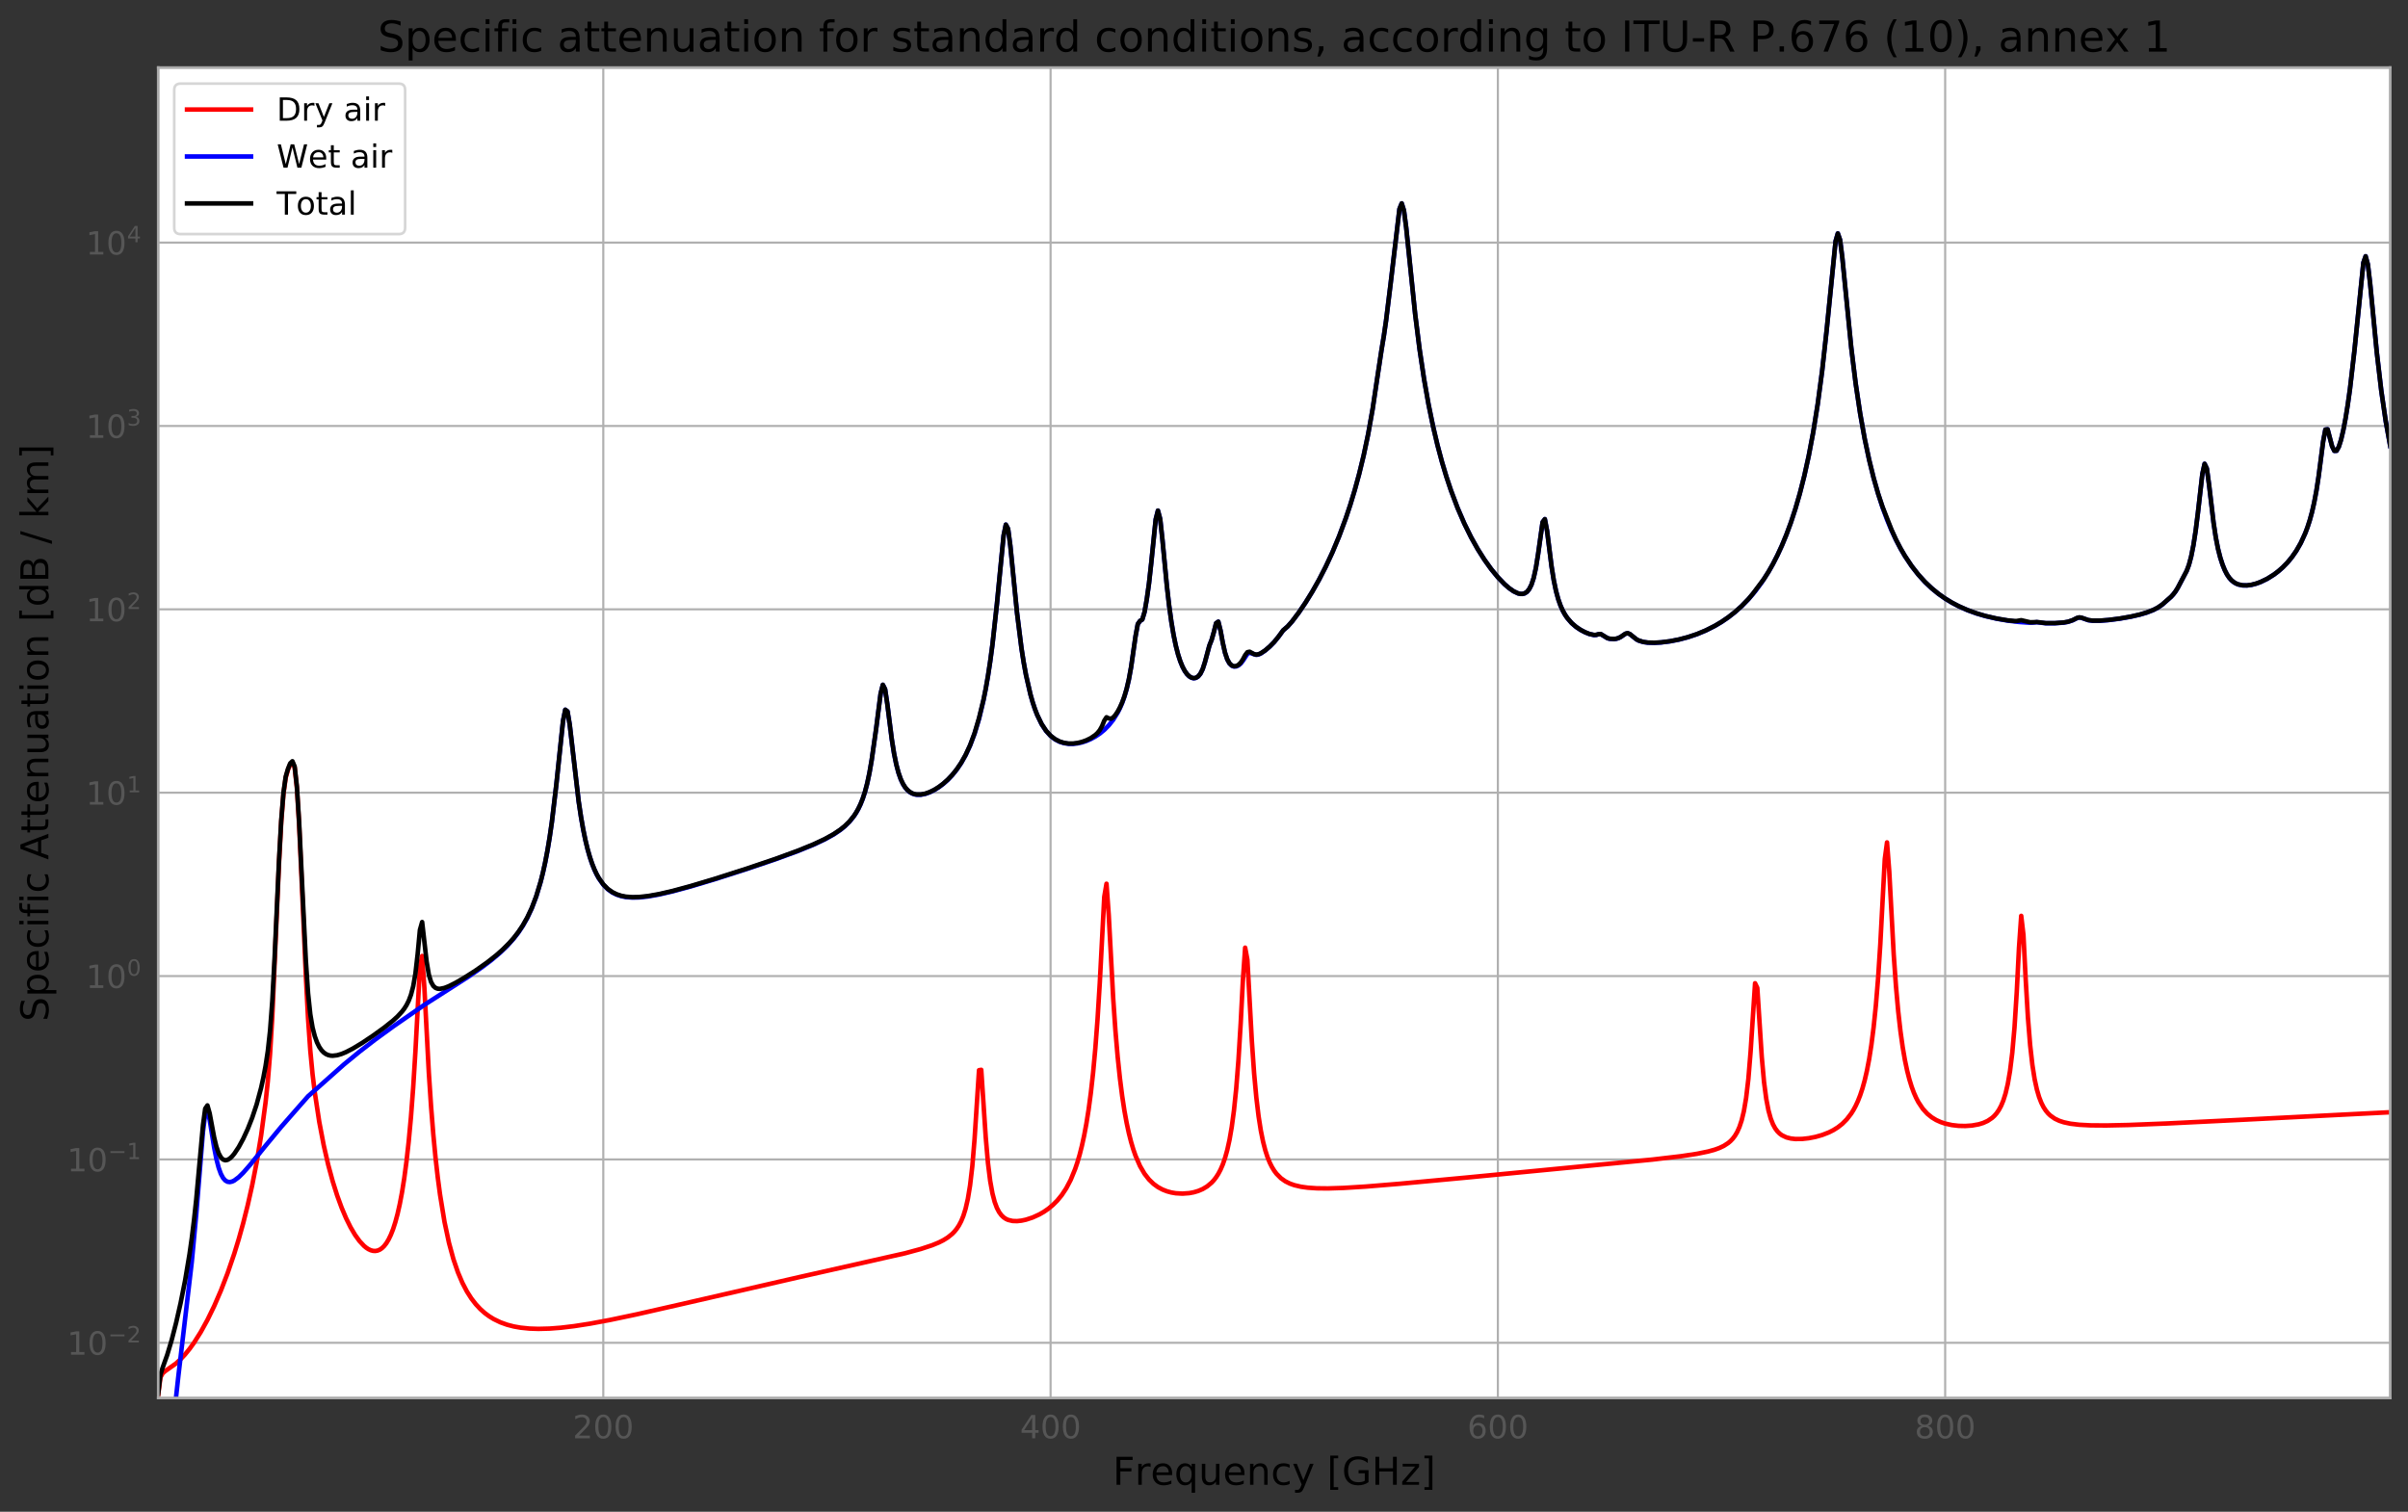 <?xml version="1.0" encoding="utf-8" standalone="no"?>
<!DOCTYPE svg PUBLIC "-//W3C//DTD SVG 1.1//EN"
  "http://www.w3.org/Graphics/SVG/1.1/DTD/svg11.dtd">
<!-- Created with matplotlib (http://matplotlib.org/) -->
<svg height="567pt" version="1.1" viewBox="0 0 903 567" width="903pt" xmlns="http://www.w3.org/2000/svg" xmlns:xlink="http://www.w3.org/1999/xlink">
 <rect x="0" y="0" width="903" height="567" fill="#333333" stroke="none"/>
 <defs>
  <style type="text/css">
*{stroke-linecap:butt;stroke-linejoin:round;}
  </style>
 </defs>
 <g id="figure_1">
  <g id="patch_1">
   <path d="M 0 567.068 
L 903.537 567.068 
L 903.537 0 
L 0 0 
z
" style="fill:none;"/>
  </g>
  <g id="axes_1">
   <g id="patch_2">
    <path d="M 59.337 524.317 
L 896.337 524.317 
L 896.337 25.358 
L 59.337 25.358 
z
" style="fill:#ffffff;"/>
   </g>
   <g id="matplotlib.axis_1">
    <g id="xtick_1">
     <g id="line2d_1">
      <path clip-path="url(#pc3afe251f1)" d="M 226.233 524.317 
L 226.233 25.358 
" style="fill:none;stroke:#b0b0b0;stroke-linecap:square;stroke-width:0.8;"/>
     </g>
     <g id="line2d_2"/>
     <g id="text_1">
      <!-- 200 -->
      <defs>
       <path d="M 19.188 8.297 
L 53.609 8.297 
L 53.609 0 
L 7.328 0 
L 7.328 8.297 
Q 12.938 14.109 22.625 23.891 
Q 32.328 33.688 34.812 36.531 
Q 39.547 41.844 41.422 45.531 
Q 43.312 49.219 43.312 52.781 
Q 43.312 58.594 39.234 62.25 
Q 35.156 65.922 28.609 65.922 
Q 23.969 65.922 18.812 64.312 
Q 13.672 62.703 7.812 59.422 
L 7.812 69.391 
Q 13.766 71.781 18.938 73 
Q 24.125 74.219 28.422 74.219 
Q 39.75 74.219 46.484 68.547 
Q 53.219 62.891 53.219 53.422 
Q 53.219 48.922 51.531 44.891 
Q 49.859 40.875 45.406 35.406 
Q 44.188 33.984 37.641 27.219 
Q 31.109 20.453 19.188 8.297 
z
" id="DejaVuSans-32"/>
       <path d="M 31.781 66.406 
Q 24.172 66.406 20.328 58.906 
Q 16.5 51.422 16.5 36.375 
Q 16.5 21.391 20.328 13.891 
Q 24.172 6.391 31.781 6.391 
Q 39.453 6.391 43.281 13.891 
Q 47.125 21.391 47.125 36.375 
Q 47.125 51.422 43.281 58.906 
Q 39.453 66.406 31.781 66.406 
z
M 31.781 74.219 
Q 44.047 74.219 50.516 64.516 
Q 56.984 54.828 56.984 36.375 
Q 56.984 17.969 50.516 8.266 
Q 44.047 -1.422 31.781 -1.422 
Q 19.531 -1.422 13.062 8.266 
Q 6.594 17.969 6.594 36.375 
Q 6.594 54.828 13.062 64.516 
Q 19.531 74.219 31.781 74.219 
z
" id="DejaVuSans-30"/>
      </defs>
      <g style="fill:#565656;" transform="translate(214.781 539.436)scale(0.12 -0.12)">
       <use xlink:href="#DejaVuSans-32"/>
       <use x="63.623" xlink:href="#DejaVuSans-30"/>
       <use x="127.246" xlink:href="#DejaVuSans-30"/>
      </g>
     </g>
    </g>
    <g id="xtick_2">
     <g id="line2d_3">
      <path clip-path="url(#pc3afe251f1)" d="M 393.969 524.317 
L 393.969 25.358 
" style="fill:none;stroke:#b0b0b0;stroke-linecap:square;stroke-width:0.8;"/>
     </g>
     <g id="line2d_4"/>
     <g id="text_2">
      <!-- 400 -->
      <defs>
       <path d="M 37.797 64.312 
L 12.891 25.391 
L 37.797 25.391 
z
M 35.203 72.906 
L 47.609 72.906 
L 47.609 25.391 
L 58.016 25.391 
L 58.016 17.188 
L 47.609 17.188 
L 47.609 0 
L 37.797 0 
L 37.797 17.188 
L 4.891 17.188 
L 4.891 26.703 
z
" id="DejaVuSans-34"/>
      </defs>
      <g style="fill:#565656;" transform="translate(382.516 539.436)scale(0.12 -0.12)">
       <use xlink:href="#DejaVuSans-34"/>
       <use x="63.623" xlink:href="#DejaVuSans-30"/>
       <use x="127.246" xlink:href="#DejaVuSans-30"/>
      </g>
     </g>
    </g>
    <g id="xtick_3">
     <g id="line2d_5">
      <path clip-path="url(#pc3afe251f1)" d="M 561.704 524.317 
L 561.704 25.358 
" style="fill:none;stroke:#b0b0b0;stroke-linecap:square;stroke-width:0.8;"/>
     </g>
     <g id="line2d_6"/>
     <g id="text_3">
      <!-- 600 -->
      <defs>
       <path d="M 33.016 40.375 
Q 26.375 40.375 22.484 35.828 
Q 18.609 31.297 18.609 23.391 
Q 18.609 15.531 22.484 10.953 
Q 26.375 6.391 33.016 6.391 
Q 39.656 6.391 43.531 10.953 
Q 47.406 15.531 47.406 23.391 
Q 47.406 31.297 43.531 35.828 
Q 39.656 40.375 33.016 40.375 
z
M 52.594 71.297 
L 52.594 62.312 
Q 48.875 64.062 45.094 64.984 
Q 41.312 65.922 37.594 65.922 
Q 27.828 65.922 22.672 59.328 
Q 17.531 52.734 16.797 39.406 
Q 19.672 43.656 24.016 45.922 
Q 28.375 48.188 33.594 48.188 
Q 44.578 48.188 50.953 41.516 
Q 57.328 34.859 57.328 23.391 
Q 57.328 12.156 50.688 5.359 
Q 44.047 -1.422 33.016 -1.422 
Q 20.359 -1.422 13.672 8.266 
Q 6.984 17.969 6.984 36.375 
Q 6.984 53.656 15.188 63.938 
Q 23.391 74.219 37.203 74.219 
Q 40.922 74.219 44.703 73.484 
Q 48.484 72.75 52.594 71.297 
z
" id="DejaVuSans-36"/>
      </defs>
      <g style="fill:#565656;" transform="translate(550.252 539.436)scale(0.12 -0.12)">
       <use xlink:href="#DejaVuSans-36"/>
       <use x="63.623" xlink:href="#DejaVuSans-30"/>
       <use x="127.246" xlink:href="#DejaVuSans-30"/>
      </g>
     </g>
    </g>
    <g id="xtick_4">
     <g id="line2d_7">
      <path clip-path="url(#pc3afe251f1)" d="M 729.44 524.317 
L 729.44 25.358 
" style="fill:none;stroke:#b0b0b0;stroke-linecap:square;stroke-width:0.8;"/>
     </g>
     <g id="line2d_8"/>
     <g id="text_4">
      <!-- 800 -->
      <defs>
       <path d="M 31.781 34.625 
Q 24.75 34.625 20.719 30.859 
Q 16.703 27.094 16.703 20.516 
Q 16.703 13.922 20.719 10.156 
Q 24.75 6.391 31.781 6.391 
Q 38.812 6.391 42.859 10.172 
Q 46.922 13.969 46.922 20.516 
Q 46.922 27.094 42.891 30.859 
Q 38.875 34.625 31.781 34.625 
z
M 21.922 38.812 
Q 15.578 40.375 12.031 44.719 
Q 8.5 49.078 8.5 55.328 
Q 8.5 64.062 14.719 69.141 
Q 20.953 74.219 31.781 74.219 
Q 42.672 74.219 48.875 69.141 
Q 55.078 64.062 55.078 55.328 
Q 55.078 49.078 51.531 44.719 
Q 48 40.375 41.703 38.812 
Q 48.828 37.156 52.797 32.312 
Q 56.781 27.484 56.781 20.516 
Q 56.781 9.906 50.312 4.234 
Q 43.844 -1.422 31.781 -1.422 
Q 19.734 -1.422 13.25 4.234 
Q 6.781 9.906 6.781 20.516 
Q 6.781 27.484 10.781 32.312 
Q 14.797 37.156 21.922 38.812 
z
M 18.312 54.391 
Q 18.312 48.734 21.844 45.562 
Q 25.391 42.391 31.781 42.391 
Q 38.141 42.391 41.719 45.562 
Q 45.312 48.734 45.312 54.391 
Q 45.312 60.062 41.719 63.234 
Q 38.141 66.406 31.781 66.406 
Q 25.391 66.406 21.844 63.234 
Q 18.312 60.062 18.312 54.391 
z
" id="DejaVuSans-38"/>
      </defs>
      <g style="fill:#565656;" transform="translate(717.987 539.436)scale(0.12 -0.12)">
       <use xlink:href="#DejaVuSans-38"/>
       <use x="63.623" xlink:href="#DejaVuSans-30"/>
       <use x="127.246" xlink:href="#DejaVuSans-30"/>
      </g>
     </g>
    </g>
    <g id="text_5">
     <!-- Frequency [GHz] -->
     <defs>
      <path d="M 9.812 72.906 
L 51.703 72.906 
L 51.703 64.594 
L 19.672 64.594 
L 19.672 43.109 
L 48.578 43.109 
L 48.578 34.812 
L 19.672 34.812 
L 19.672 0 
L 9.812 0 
z
" id="DejaVuSans-46"/>
      <path d="M 41.109 46.297 
Q 39.594 47.172 37.812 47.578 
Q 36.031 48 33.891 48 
Q 26.266 48 22.188 43.047 
Q 18.109 38.094 18.109 28.812 
L 18.109 0 
L 9.078 0 
L 9.078 54.688 
L 18.109 54.688 
L 18.109 46.188 
Q 20.953 51.172 25.484 53.578 
Q 30.031 56 36.531 56 
Q 37.453 56 38.578 55.875 
Q 39.703 55.766 41.062 55.516 
z
" id="DejaVuSans-72"/>
      <path d="M 56.203 29.594 
L 56.203 25.203 
L 14.891 25.203 
Q 15.484 15.922 20.484 11.062 
Q 25.484 6.203 34.422 6.203 
Q 39.594 6.203 44.453 7.469 
Q 49.312 8.734 54.109 11.281 
L 54.109 2.781 
Q 49.266 0.734 44.188 -0.344 
Q 39.109 -1.422 33.891 -1.422 
Q 20.797 -1.422 13.156 6.188 
Q 5.516 13.812 5.516 26.812 
Q 5.516 40.234 12.766 48.109 
Q 20.016 56 32.328 56 
Q 43.359 56 49.781 48.891 
Q 56.203 41.797 56.203 29.594 
z
M 47.219 32.234 
Q 47.125 39.594 43.094 43.984 
Q 39.062 48.391 32.422 48.391 
Q 24.906 48.391 20.391 44.141 
Q 15.875 39.891 15.188 32.172 
z
" id="DejaVuSans-65"/>
      <path d="M 14.797 27.297 
Q 14.797 17.391 18.875 11.75 
Q 22.953 6.109 30.078 6.109 
Q 37.203 6.109 41.297 11.75 
Q 45.406 17.391 45.406 27.297 
Q 45.406 37.203 41.297 42.844 
Q 37.203 48.484 30.078 48.484 
Q 22.953 48.484 18.875 42.844 
Q 14.797 37.203 14.797 27.297 
z
M 45.406 8.203 
Q 42.578 3.328 38.25 0.953 
Q 33.938 -1.422 27.875 -1.422 
Q 17.969 -1.422 11.734 6.484 
Q 5.516 14.406 5.516 27.297 
Q 5.516 40.188 11.734 48.094 
Q 17.969 56 27.875 56 
Q 33.938 56 38.25 53.625 
Q 42.578 51.266 45.406 46.391 
L 45.406 54.688 
L 54.391 54.688 
L 54.391 -20.797 
L 45.406 -20.797 
z
" id="DejaVuSans-71"/>
      <path d="M 8.5 21.578 
L 8.5 54.688 
L 17.484 54.688 
L 17.484 21.922 
Q 17.484 14.156 20.5 10.266 
Q 23.531 6.391 29.594 6.391 
Q 36.859 6.391 41.078 11.031 
Q 45.312 15.672 45.312 23.688 
L 45.312 54.688 
L 54.297 54.688 
L 54.297 0 
L 45.312 0 
L 45.312 8.406 
Q 42.047 3.422 37.719 1 
Q 33.406 -1.422 27.688 -1.422 
Q 18.266 -1.422 13.375 4.438 
Q 8.5 10.297 8.5 21.578 
z
M 31.109 56 
z
" id="DejaVuSans-75"/>
      <path d="M 54.891 33.016 
L 54.891 0 
L 45.906 0 
L 45.906 32.719 
Q 45.906 40.484 42.875 44.328 
Q 39.844 48.188 33.797 48.188 
Q 26.516 48.188 22.312 43.547 
Q 18.109 38.922 18.109 30.906 
L 18.109 0 
L 9.078 0 
L 9.078 54.688 
L 18.109 54.688 
L 18.109 46.188 
Q 21.344 51.125 25.703 53.562 
Q 30.078 56 35.797 56 
Q 45.219 56 50.047 50.172 
Q 54.891 44.344 54.891 33.016 
z
" id="DejaVuSans-6e"/>
      <path d="M 48.781 52.594 
L 48.781 44.188 
Q 44.969 46.297 41.141 47.344 
Q 37.312 48.391 33.406 48.391 
Q 24.656 48.391 19.812 42.844 
Q 14.984 37.312 14.984 27.297 
Q 14.984 17.281 19.812 11.734 
Q 24.656 6.203 33.406 6.203 
Q 37.312 6.203 41.141 7.25 
Q 44.969 8.297 48.781 10.406 
L 48.781 2.094 
Q 45.016 0.344 40.984 -0.531 
Q 36.969 -1.422 32.422 -1.422 
Q 20.062 -1.422 12.781 6.344 
Q 5.516 14.109 5.516 27.297 
Q 5.516 40.672 12.859 48.328 
Q 20.219 56 33.016 56 
Q 37.156 56 41.109 55.141 
Q 45.062 54.297 48.781 52.594 
z
" id="DejaVuSans-63"/>
      <path d="M 32.172 -5.078 
Q 28.375 -14.844 24.75 -17.812 
Q 21.141 -20.797 15.094 -20.797 
L 7.906 -20.797 
L 7.906 -13.281 
L 13.188 -13.281 
Q 16.891 -13.281 18.938 -11.516 
Q 21 -9.766 23.484 -3.219 
L 25.094 0.875 
L 2.984 54.688 
L 12.5 54.688 
L 29.594 11.922 
L 46.688 54.688 
L 56.203 54.688 
z
" id="DejaVuSans-79"/>
      <path id="DejaVuSans-20"/>
      <path d="M 8.594 75.984 
L 29.297 75.984 
L 29.297 69 
L 17.578 69 
L 17.578 -6.203 
L 29.297 -6.203 
L 29.297 -13.188 
L 8.594 -13.188 
z
" id="DejaVuSans-5b"/>
      <path d="M 59.516 10.406 
L 59.516 29.984 
L 43.406 29.984 
L 43.406 38.094 
L 69.281 38.094 
L 69.281 6.781 
Q 63.578 2.734 56.688 0.656 
Q 49.812 -1.422 42 -1.422 
Q 24.906 -1.422 15.25 8.562 
Q 5.609 18.562 5.609 36.375 
Q 5.609 54.25 15.25 64.234 
Q 24.906 74.219 42 74.219 
Q 49.125 74.219 55.547 72.453 
Q 61.969 70.703 67.391 67.281 
L 67.391 56.781 
Q 61.922 61.422 55.766 63.766 
Q 49.609 66.109 42.828 66.109 
Q 29.438 66.109 22.719 58.641 
Q 16.016 51.172 16.016 36.375 
Q 16.016 21.625 22.719 14.156 
Q 29.438 6.688 42.828 6.688 
Q 48.047 6.688 52.141 7.594 
Q 56.25 8.5 59.516 10.406 
z
" id="DejaVuSans-47"/>
      <path d="M 9.812 72.906 
L 19.672 72.906 
L 19.672 43.016 
L 55.516 43.016 
L 55.516 72.906 
L 65.375 72.906 
L 65.375 0 
L 55.516 0 
L 55.516 34.719 
L 19.672 34.719 
L 19.672 0 
L 9.812 0 
z
" id="DejaVuSans-48"/>
      <path d="M 5.516 54.688 
L 48.188 54.688 
L 48.188 46.484 
L 14.406 7.172 
L 48.188 7.172 
L 48.188 0 
L 4.297 0 
L 4.297 8.203 
L 38.094 47.516 
L 5.516 47.516 
z
" id="DejaVuSans-7a"/>
      <path d="M 30.422 75.984 
L 30.422 -13.188 
L 9.719 -13.188 
L 9.719 -6.203 
L 21.391 -6.203 
L 21.391 69 
L 9.719 69 
L 9.719 75.984 
z
" id="DejaVuSans-5d"/>
     </defs>
     <g transform="translate(417.289 556.873)scale(0.144 -0.144)">
      <use xlink:href="#DejaVuSans-46"/>
      <use x="57.41" xlink:href="#DejaVuSans-72"/>
      <use x="98.492" xlink:href="#DejaVuSans-65"/>
      <use x="160.016" xlink:href="#DejaVuSans-71"/>
      <use x="223.492" xlink:href="#DejaVuSans-75"/>
      <use x="286.871" xlink:href="#DejaVuSans-65"/>
      <use x="348.395" xlink:href="#DejaVuSans-6e"/>
      <use x="411.773" xlink:href="#DejaVuSans-63"/>
      <use x="466.754" xlink:href="#DejaVuSans-79"/>
      <use x="525.934" xlink:href="#DejaVuSans-20"/>
      <use x="557.721" xlink:href="#DejaVuSans-5b"/>
      <use x="596.734" xlink:href="#DejaVuSans-47"/>
      <use x="674.225" xlink:href="#DejaVuSans-48"/>
      <use x="749.42" xlink:href="#DejaVuSans-7a"/>
      <use x="801.91" xlink:href="#DejaVuSans-5d"/>
     </g>
    </g>
   </g>
   <g id="matplotlib.axis_2">
    <g id="ytick_1">
     <g id="line2d_9">
      <path clip-path="url(#pc3afe251f1)" d="M 59.337 503.615 
L 896.337 503.615 
" style="fill:none;stroke:#b0b0b0;stroke-linecap:square;stroke-width:0.8;"/>
     </g>
     <g id="line2d_10"/>
     <g id="text_6">
      <!-- $\mathdefault{10^{-2}}$ -->
      <defs>
       <path d="M 12.406 8.297 
L 28.516 8.297 
L 28.516 63.922 
L 10.984 60.406 
L 10.984 69.391 
L 28.422 72.906 
L 38.281 72.906 
L 38.281 8.297 
L 54.391 8.297 
L 54.391 0 
L 12.406 0 
z
" id="DejaVuSans-31"/>
       <path d="M 10.594 35.5 
L 73.188 35.5 
L 73.188 27.203 
L 10.594 27.203 
z
" id="DejaVuSans-2212"/>
      </defs>
      <g style="fill:#565656;" transform="translate(25.137 508.174)scale(0.12 -0.12)">
       <use transform="translate(0 0.766)" xlink:href="#DejaVuSans-31"/>
       <use transform="translate(63.623 0.766)" xlink:href="#DejaVuSans-30"/>
       <use transform="translate(128.203 39.047)scale(0.7)" xlink:href="#DejaVuSans-2212"/>
       <use transform="translate(186.855 39.047)scale(0.7)" xlink:href="#DejaVuSans-32"/>
      </g>
     </g>
    </g>
    <g id="ytick_2">
     <g id="line2d_11">
      <path clip-path="url(#pc3afe251f1)" d="M 59.337 434.843 
L 896.337 434.843 
" style="fill:none;stroke:#b0b0b0;stroke-linecap:square;stroke-width:0.8;"/>
     </g>
     <g id="line2d_12"/>
     <g id="text_7">
      <!-- $\mathdefault{10^{-1}}$ -->
      <g style="fill:#565656;" transform="translate(25.137 439.402)scale(0.12 -0.12)">
       <use transform="translate(0 0.684)" xlink:href="#DejaVuSans-31"/>
       <use transform="translate(63.623 0.684)" xlink:href="#DejaVuSans-30"/>
       <use transform="translate(128.203 38.966)scale(0.7)" xlink:href="#DejaVuSans-2212"/>
       <use transform="translate(186.855 38.966)scale(0.7)" xlink:href="#DejaVuSans-31"/>
      </g>
     </g>
    </g>
    <g id="ytick_3">
     <g id="line2d_13">
      <path clip-path="url(#pc3afe251f1)" d="M 59.337 366.071 
L 896.337 366.071 
" style="fill:none;stroke:#b0b0b0;stroke-linecap:square;stroke-width:0.8;"/>
     </g>
     <g id="line2d_14"/>
     <g id="text_8">
      <!-- $\mathdefault{10^{0}}$ -->
      <g style="fill:#565656;" transform="translate(32.217 370.63)scale(0.12 -0.12)">
       <use transform="translate(0 0.766)" xlink:href="#DejaVuSans-31"/>
       <use transform="translate(63.623 0.766)" xlink:href="#DejaVuSans-30"/>
       <use transform="translate(128.203 39.047)scale(0.7)" xlink:href="#DejaVuSans-30"/>
      </g>
     </g>
    </g>
    <g id="ytick_4">
     <g id="line2d_15">
      <path clip-path="url(#pc3afe251f1)" d="M 59.337 297.299 
L 896.337 297.299 
" style="fill:none;stroke:#b0b0b0;stroke-linecap:square;stroke-width:0.8;"/>
     </g>
     <g id="line2d_16"/>
     <g id="text_9">
      <!-- $\mathdefault{10^{1}}$ -->
      <g style="fill:#565656;" transform="translate(32.217 301.858)scale(0.12 -0.12)">
       <use transform="translate(0 0.684)" xlink:href="#DejaVuSans-31"/>
       <use transform="translate(63.623 0.684)" xlink:href="#DejaVuSans-30"/>
       <use transform="translate(128.203 38.966)scale(0.7)" xlink:href="#DejaVuSans-31"/>
      </g>
     </g>
    </g>
    <g id="ytick_5">
     <g id="line2d_17">
      <path clip-path="url(#pc3afe251f1)" d="M 59.337 228.527 
L 896.337 228.527 
" style="fill:none;stroke:#b0b0b0;stroke-linecap:square;stroke-width:0.8;"/>
     </g>
     <g id="line2d_18"/>
     <g id="text_10">
      <!-- $\mathdefault{10^{2}}$ -->
      <g style="fill:#565656;" transform="translate(32.217 233.086)scale(0.12 -0.12)">
       <use transform="translate(0 0.766)" xlink:href="#DejaVuSans-31"/>
       <use transform="translate(63.623 0.766)" xlink:href="#DejaVuSans-30"/>
       <use transform="translate(128.203 39.047)scale(0.7)" xlink:href="#DejaVuSans-32"/>
      </g>
     </g>
    </g>
    <g id="ytick_6">
     <g id="line2d_19">
      <path clip-path="url(#pc3afe251f1)" d="M 59.337 159.755 
L 896.337 159.755 
" style="fill:none;stroke:#b0b0b0;stroke-linecap:square;stroke-width:0.8;"/>
     </g>
     <g id="line2d_20"/>
     <g id="text_11">
      <!-- $\mathdefault{10^{3}}$ -->
      <defs>
       <path d="M 40.578 39.312 
Q 47.656 37.797 51.625 33 
Q 55.609 28.219 55.609 21.188 
Q 55.609 10.406 48.188 4.484 
Q 40.766 -1.422 27.094 -1.422 
Q 22.516 -1.422 17.656 -0.516 
Q 12.797 0.391 7.625 2.203 
L 7.625 11.719 
Q 11.719 9.328 16.594 8.109 
Q 21.484 6.891 26.812 6.891 
Q 36.078 6.891 40.938 10.547 
Q 45.797 14.203 45.797 21.188 
Q 45.797 27.641 41.281 31.266 
Q 36.766 34.906 28.719 34.906 
L 20.219 34.906 
L 20.219 43.016 
L 29.109 43.016 
Q 36.375 43.016 40.234 45.922 
Q 44.094 48.828 44.094 54.297 
Q 44.094 59.906 40.109 62.906 
Q 36.141 65.922 28.719 65.922 
Q 24.656 65.922 20.016 65.031 
Q 15.375 64.156 9.812 62.312 
L 9.812 71.094 
Q 15.438 72.656 20.344 73.438 
Q 25.25 74.219 29.594 74.219 
Q 40.828 74.219 47.359 69.109 
Q 53.906 64.016 53.906 55.328 
Q 53.906 49.266 50.438 45.094 
Q 46.969 40.922 40.578 39.312 
z
" id="DejaVuSans-33"/>
      </defs>
      <g style="fill:#565656;" transform="translate(32.217 164.314)scale(0.12 -0.12)">
       <use transform="translate(0 0.766)" xlink:href="#DejaVuSans-31"/>
       <use transform="translate(63.623 0.766)" xlink:href="#DejaVuSans-30"/>
       <use transform="translate(128.203 39.047)scale(0.7)" xlink:href="#DejaVuSans-33"/>
      </g>
     </g>
    </g>
    <g id="ytick_7">
     <g id="line2d_21">
      <path clip-path="url(#pc3afe251f1)" d="M 59.337 90.983 
L 896.337 90.983 
" style="fill:none;stroke:#b0b0b0;stroke-linecap:square;stroke-width:0.8;"/>
     </g>
     <g id="line2d_22"/>
     <g id="text_12">
      <!-- $\mathdefault{10^{4}}$ -->
      <g style="fill:#565656;" transform="translate(32.217 95.542)scale(0.12 -0.12)">
       <use transform="translate(0 0.684)" xlink:href="#DejaVuSans-31"/>
       <use transform="translate(63.623 0.684)" xlink:href="#DejaVuSans-30"/>
       <use transform="translate(128.203 38.966)scale(0.7)" xlink:href="#DejaVuSans-34"/>
      </g>
     </g>
    </g>
    <g id="ytick_8">
     <g id="line2d_23"/>
    </g>
    <g id="ytick_9">
     <g id="line2d_24"/>
    </g>
    <g id="ytick_10">
     <g id="line2d_25"/>
    </g>
    <g id="ytick_11">
     <g id="line2d_26"/>
    </g>
    <g id="ytick_12">
     <g id="line2d_27"/>
    </g>
    <g id="ytick_13">
     <g id="line2d_28"/>
    </g>
    <g id="ytick_14">
     <g id="line2d_29"/>
    </g>
    <g id="ytick_15">
     <g id="line2d_30"/>
    </g>
    <g id="ytick_16">
     <g id="line2d_31"/>
    </g>
    <g id="ytick_17">
     <g id="line2d_32"/>
    </g>
    <g id="ytick_18">
     <g id="line2d_33"/>
    </g>
    <g id="ytick_19">
     <g id="line2d_34"/>
    </g>
    <g id="ytick_20">
     <g id="line2d_35"/>
    </g>
    <g id="ytick_21">
     <g id="line2d_36"/>
    </g>
    <g id="ytick_22">
     <g id="line2d_37"/>
    </g>
    <g id="ytick_23">
     <g id="line2d_38"/>
    </g>
    <g id="ytick_24">
     <g id="line2d_39"/>
    </g>
    <g id="ytick_25">
     <g id="line2d_40"/>
    </g>
    <g id="ytick_26">
     <g id="line2d_41"/>
    </g>
    <g id="ytick_27">
     <g id="line2d_42"/>
    </g>
    <g id="ytick_28">
     <g id="line2d_43"/>
    </g>
    <g id="ytick_29">
     <g id="line2d_44"/>
    </g>
    <g id="ytick_30">
     <g id="line2d_45"/>
    </g>
    <g id="ytick_31">
     <g id="line2d_46"/>
    </g>
    <g id="ytick_32">
     <g id="line2d_47"/>
    </g>
    <g id="ytick_33">
     <g id="line2d_48"/>
    </g>
    <g id="ytick_34">
     <g id="line2d_49"/>
    </g>
    <g id="ytick_35">
     <g id="line2d_50"/>
    </g>
    <g id="ytick_36">
     <g id="line2d_51"/>
    </g>
    <g id="ytick_37">
     <g id="line2d_52"/>
    </g>
    <g id="ytick_38">
     <g id="line2d_53"/>
    </g>
    <g id="ytick_39">
     <g id="line2d_54"/>
    </g>
    <g id="ytick_40">
     <g id="line2d_55"/>
    </g>
    <g id="ytick_41">
     <g id="line2d_56"/>
    </g>
    <g id="ytick_42">
     <g id="line2d_57"/>
    </g>
    <g id="ytick_43">
     <g id="line2d_58"/>
    </g>
    <g id="ytick_44">
     <g id="line2d_59"/>
    </g>
    <g id="ytick_45">
     <g id="line2d_60"/>
    </g>
    <g id="ytick_46">
     <g id="line2d_61"/>
    </g>
    <g id="ytick_47">
     <g id="line2d_62"/>
    </g>
    <g id="ytick_48">
     <g id="line2d_63"/>
    </g>
    <g id="ytick_49">
     <g id="line2d_64"/>
    </g>
    <g id="ytick_50">
     <g id="line2d_65"/>
    </g>
    <g id="ytick_51">
     <g id="line2d_66"/>
    </g>
    <g id="ytick_52">
     <g id="line2d_67"/>
    </g>
    <g id="ytick_53">
     <g id="line2d_68"/>
    </g>
    <g id="ytick_54">
     <g id="line2d_69"/>
    </g>
    <g id="ytick_55">
     <g id="line2d_70"/>
    </g>
    <g id="ytick_56">
     <g id="line2d_71"/>
    </g>
    <g id="ytick_57">
     <g id="line2d_72"/>
    </g>
    <g id="ytick_58">
     <g id="line2d_73"/>
    </g>
    <g id="ytick_59">
     <g id="line2d_74"/>
    </g>
    <g id="ytick_60">
     <g id="line2d_75"/>
    </g>
    <g id="ytick_61">
     <g id="line2d_76"/>
    </g>
    <g id="ytick_62">
     <g id="line2d_77"/>
    </g>
    <g id="ytick_63">
     <g id="line2d_78"/>
    </g>
    <g id="ytick_64">
     <g id="line2d_79"/>
    </g>
    <g id="ytick_65">
     <g id="line2d_80"/>
    </g>
    <g id="ytick_66">
     <g id="line2d_81"/>
    </g>
    <g id="ytick_67">
     <g id="line2d_82"/>
    </g>
    <g id="ytick_68">
     <g id="line2d_83"/>
    </g>
    <g id="text_13">
     <!-- Specific Attenuation [dB / km] -->
     <defs>
      <path d="M 53.516 70.516 
L 53.516 60.891 
Q 47.906 63.578 42.922 64.891 
Q 37.938 66.219 33.297 66.219 
Q 25.25 66.219 20.875 63.094 
Q 16.5 59.969 16.5 54.203 
Q 16.5 49.359 19.406 46.891 
Q 22.312 44.438 30.422 42.922 
L 36.375 41.703 
Q 47.406 39.594 52.656 34.297 
Q 57.906 29 57.906 20.125 
Q 57.906 9.516 50.797 4.047 
Q 43.703 -1.422 29.984 -1.422 
Q 24.812 -1.422 18.969 -0.25 
Q 13.141 0.922 6.891 3.219 
L 6.891 13.375 
Q 12.891 10.016 18.656 8.297 
Q 24.422 6.594 29.984 6.594 
Q 38.422 6.594 43.016 9.906 
Q 47.609 13.234 47.609 19.391 
Q 47.609 24.75 44.312 27.781 
Q 41.016 30.812 33.5 32.328 
L 27.484 33.5 
Q 16.453 35.688 11.516 40.375 
Q 6.594 45.062 6.594 53.422 
Q 6.594 63.094 13.406 68.656 
Q 20.219 74.219 32.172 74.219 
Q 37.312 74.219 42.625 73.281 
Q 47.953 72.359 53.516 70.516 
z
" id="DejaVuSans-53"/>
      <path d="M 18.109 8.203 
L 18.109 -20.797 
L 9.078 -20.797 
L 9.078 54.688 
L 18.109 54.688 
L 18.109 46.391 
Q 20.953 51.266 25.266 53.625 
Q 29.594 56 35.594 56 
Q 45.562 56 51.781 48.094 
Q 58.016 40.188 58.016 27.297 
Q 58.016 14.406 51.781 6.484 
Q 45.562 -1.422 35.594 -1.422 
Q 29.594 -1.422 25.266 0.953 
Q 20.953 3.328 18.109 8.203 
z
M 48.688 27.297 
Q 48.688 37.203 44.609 42.844 
Q 40.531 48.484 33.406 48.484 
Q 26.266 48.484 22.188 42.844 
Q 18.109 37.203 18.109 27.297 
Q 18.109 17.391 22.188 11.75 
Q 26.266 6.109 33.406 6.109 
Q 40.531 6.109 44.609 11.75 
Q 48.688 17.391 48.688 27.297 
z
" id="DejaVuSans-70"/>
      <path d="M 9.422 54.688 
L 18.406 54.688 
L 18.406 0 
L 9.422 0 
z
M 9.422 75.984 
L 18.406 75.984 
L 18.406 64.594 
L 9.422 64.594 
z
" id="DejaVuSans-69"/>
      <path d="M 37.109 75.984 
L 37.109 68.5 
L 28.516 68.5 
Q 23.688 68.5 21.797 66.547 
Q 19.922 64.594 19.922 59.516 
L 19.922 54.688 
L 34.719 54.688 
L 34.719 47.703 
L 19.922 47.703 
L 19.922 0 
L 10.891 0 
L 10.891 47.703 
L 2.297 47.703 
L 2.297 54.688 
L 10.891 54.688 
L 10.891 58.5 
Q 10.891 67.625 15.141 71.797 
Q 19.391 75.984 28.609 75.984 
z
" id="DejaVuSans-66"/>
      <path d="M 34.188 63.188 
L 20.797 26.906 
L 47.609 26.906 
z
M 28.609 72.906 
L 39.797 72.906 
L 67.578 0 
L 57.328 0 
L 50.688 18.703 
L 17.828 18.703 
L 11.188 0 
L 0.781 0 
z
" id="DejaVuSans-41"/>
      <path d="M 18.312 70.219 
L 18.312 54.688 
L 36.812 54.688 
L 36.812 47.703 
L 18.312 47.703 
L 18.312 18.016 
Q 18.312 11.328 20.141 9.422 
Q 21.969 7.516 27.594 7.516 
L 36.812 7.516 
L 36.812 0 
L 27.594 0 
Q 17.188 0 13.234 3.875 
Q 9.281 7.766 9.281 18.016 
L 9.281 47.703 
L 2.688 47.703 
L 2.688 54.688 
L 9.281 54.688 
L 9.281 70.219 
z
" id="DejaVuSans-74"/>
      <path d="M 34.281 27.484 
Q 23.391 27.484 19.188 25 
Q 14.984 22.516 14.984 16.5 
Q 14.984 11.719 18.141 8.906 
Q 21.297 6.109 26.703 6.109 
Q 34.188 6.109 38.703 11.406 
Q 43.219 16.703 43.219 25.484 
L 43.219 27.484 
z
M 52.203 31.203 
L 52.203 0 
L 43.219 0 
L 43.219 8.297 
Q 40.141 3.328 35.547 0.953 
Q 30.953 -1.422 24.312 -1.422 
Q 15.922 -1.422 10.953 3.297 
Q 6 8.016 6 15.922 
Q 6 25.141 12.172 29.828 
Q 18.359 34.516 30.609 34.516 
L 43.219 34.516 
L 43.219 35.406 
Q 43.219 41.609 39.141 45 
Q 35.062 48.391 27.688 48.391 
Q 23 48.391 18.547 47.266 
Q 14.109 46.141 10.016 43.891 
L 10.016 52.203 
Q 14.938 54.109 19.578 55.047 
Q 24.219 56 28.609 56 
Q 40.484 56 46.344 49.844 
Q 52.203 43.703 52.203 31.203 
z
" id="DejaVuSans-61"/>
      <path d="M 30.609 48.391 
Q 23.391 48.391 19.188 42.75 
Q 14.984 37.109 14.984 27.297 
Q 14.984 17.484 19.156 11.844 
Q 23.344 6.203 30.609 6.203 
Q 37.797 6.203 41.984 11.859 
Q 46.188 17.531 46.188 27.297 
Q 46.188 37.016 41.984 42.703 
Q 37.797 48.391 30.609 48.391 
z
M 30.609 56 
Q 42.328 56 49.016 48.375 
Q 55.719 40.766 55.719 27.297 
Q 55.719 13.875 49.016 6.219 
Q 42.328 -1.422 30.609 -1.422 
Q 18.844 -1.422 12.172 6.219 
Q 5.516 13.875 5.516 27.297 
Q 5.516 40.766 12.172 48.375 
Q 18.844 56 30.609 56 
z
" id="DejaVuSans-6f"/>
      <path d="M 45.406 46.391 
L 45.406 75.984 
L 54.391 75.984 
L 54.391 0 
L 45.406 0 
L 45.406 8.203 
Q 42.578 3.328 38.25 0.953 
Q 33.938 -1.422 27.875 -1.422 
Q 17.969 -1.422 11.734 6.484 
Q 5.516 14.406 5.516 27.297 
Q 5.516 40.188 11.734 48.094 
Q 17.969 56 27.875 56 
Q 33.938 56 38.25 53.625 
Q 42.578 51.266 45.406 46.391 
z
M 14.797 27.297 
Q 14.797 17.391 18.875 11.75 
Q 22.953 6.109 30.078 6.109 
Q 37.203 6.109 41.297 11.75 
Q 45.406 17.391 45.406 27.297 
Q 45.406 37.203 41.297 42.844 
Q 37.203 48.484 30.078 48.484 
Q 22.953 48.484 18.875 42.844 
Q 14.797 37.203 14.797 27.297 
z
" id="DejaVuSans-64"/>
      <path d="M 19.672 34.812 
L 19.672 8.109 
L 35.5 8.109 
Q 43.453 8.109 47.281 11.406 
Q 51.125 14.703 51.125 21.484 
Q 51.125 28.328 47.281 31.562 
Q 43.453 34.812 35.5 34.812 
z
M 19.672 64.797 
L 19.672 42.828 
L 34.281 42.828 
Q 41.5 42.828 45.031 45.531 
Q 48.578 48.25 48.578 53.812 
Q 48.578 59.328 45.031 62.062 
Q 41.5 64.797 34.281 64.797 
z
M 9.812 72.906 
L 35.016 72.906 
Q 46.297 72.906 52.391 68.219 
Q 58.5 63.531 58.5 54.891 
Q 58.5 48.188 55.375 44.234 
Q 52.25 40.281 46.188 39.312 
Q 53.469 37.75 57.5 32.781 
Q 61.531 27.828 61.531 20.406 
Q 61.531 10.641 54.891 5.312 
Q 48.25 0 35.984 0 
L 9.812 0 
z
" id="DejaVuSans-42"/>
      <path d="M 25.391 72.906 
L 33.688 72.906 
L 8.297 -9.281 
L 0 -9.281 
z
" id="DejaVuSans-2f"/>
      <path d="M 9.078 75.984 
L 18.109 75.984 
L 18.109 31.109 
L 44.922 54.688 
L 56.391 54.688 
L 27.391 29.109 
L 57.625 0 
L 45.906 0 
L 18.109 26.703 
L 18.109 0 
L 9.078 0 
z
" id="DejaVuSans-6b"/>
      <path d="M 52 44.188 
Q 55.375 50.25 60.062 53.125 
Q 64.75 56 71.094 56 
Q 79.641 56 84.281 50.016 
Q 88.922 44.047 88.922 33.016 
L 88.922 0 
L 79.891 0 
L 79.891 32.719 
Q 79.891 40.578 77.094 44.375 
Q 74.312 48.188 68.609 48.188 
Q 61.625 48.188 57.562 43.547 
Q 53.516 38.922 53.516 30.906 
L 53.516 0 
L 44.484 0 
L 44.484 32.719 
Q 44.484 40.625 41.703 44.406 
Q 38.922 48.188 33.109 48.188 
Q 26.219 48.188 22.156 43.531 
Q 18.109 38.875 18.109 30.906 
L 18.109 0 
L 9.078 0 
L 9.078 54.688 
L 18.109 54.688 
L 18.109 46.188 
Q 21.188 51.219 25.484 53.609 
Q 29.781 56 35.688 56 
Q 41.656 56 45.828 52.969 
Q 50 49.953 52 44.188 
z
" id="DejaVuSans-6d"/>
     </defs>
     <g transform="translate(18.142 383.082)rotate(-90)scale(0.144 -0.144)">
      <use xlink:href="#DejaVuSans-53"/>
      <use x="63.477" xlink:href="#DejaVuSans-70"/>
      <use x="126.953" xlink:href="#DejaVuSans-65"/>
      <use x="188.477" xlink:href="#DejaVuSans-63"/>
      <use x="243.457" xlink:href="#DejaVuSans-69"/>
      <use x="271.24" xlink:href="#DejaVuSans-66"/>
      <use x="306.445" xlink:href="#DejaVuSans-69"/>
      <use x="334.229" xlink:href="#DejaVuSans-63"/>
      <use x="389.209" xlink:href="#DejaVuSans-20"/>
      <use x="420.996" xlink:href="#DejaVuSans-41"/>
      <use x="489.389" xlink:href="#DejaVuSans-74"/>
      <use x="528.598" xlink:href="#DejaVuSans-74"/>
      <use x="567.807" xlink:href="#DejaVuSans-65"/>
      <use x="629.33" xlink:href="#DejaVuSans-6e"/>
      <use x="692.709" xlink:href="#DejaVuSans-75"/>
      <use x="756.088" xlink:href="#DejaVuSans-61"/>
      <use x="817.367" xlink:href="#DejaVuSans-74"/>
      <use x="856.576" xlink:href="#DejaVuSans-69"/>
      <use x="884.359" xlink:href="#DejaVuSans-6f"/>
      <use x="945.541" xlink:href="#DejaVuSans-6e"/>
      <use x="1008.92" xlink:href="#DejaVuSans-20"/>
      <use x="1040.707" xlink:href="#DejaVuSans-5b"/>
      <use x="1079.721" xlink:href="#DejaVuSans-64"/>
      <use x="1143.197" xlink:href="#DejaVuSans-42"/>
      <use x="1211.801" xlink:href="#DejaVuSans-20"/>
      <use x="1243.588" xlink:href="#DejaVuSans-2f"/>
      <use x="1277.279" xlink:href="#DejaVuSans-20"/>
      <use x="1309.066" xlink:href="#DejaVuSans-6b"/>
      <use x="1366.977" xlink:href="#DejaVuSans-6d"/>
      <use x="1464.389" xlink:href="#DejaVuSans-5d"/>
     </g>
    </g>
   </g>
   <g id="line2d_84">
    <path clip-path="url(#pc3afe251f1)" d="M 59.337 522.99 
L 60.175 516.573 
L 61.014 515.053 
L 61.853 514.305 
L 66.046 511.331 
L 67.723 509.791 
L 69.401 507.988 
L 71.078 505.92 
L 72.755 503.591 
L 75.271 499.61 
L 77.787 495.046 
L 80.303 489.88 
L 82.819 484.073 
L 85.335 477.549 
L 87.852 470.188 
L 89.529 464.723 
L 91.206 458.719 
L 92.884 452.058 
L 94.561 444.57 
L 96.238 435.996 
L 97.916 425.9 
L 99.593 413.404 
L 100.432 405.534 
L 101.27 395.298 
L 102.109 381.367 
L 103.786 343.011 
L 104.625 323.837 
L 105.464 308.294 
L 106.302 297.727 
L 107.141 291.663 
L 107.98 288.757 
L 108.818 286.664 
L 109.657 285.862 
L 110.496 287.88 
L 111.334 295.493 
L 112.173 309.204 
L 113.851 346.574 
L 114.689 365.949 
L 115.528 382.091 
L 116.367 394.079 
L 117.205 402.837 
L 118.044 409.725 
L 119.721 420.762 
L 121.399 429.556 
L 123.076 436.854 
L 124.753 443.044 
L 126.431 448.36 
L 128.108 452.948 
L 129.785 456.905 
L 131.463 460.291 
L 133.14 463.143 
L 134.817 465.471 
L 136.495 467.27 
L 137.333 467.961 
L 138.172 468.508 
L 139.011 468.901 
L 139.85 469.131 
L 140.688 469.188 
L 141.527 469.057 
L 142.366 468.721 
L 143.204 468.162 
L 144.043 467.355 
L 144.882 466.273 
L 145.72 464.882 
L 146.559 463.144 
L 147.398 461.012 
L 148.236 458.427 
L 149.075 455.323 
L 149.914 451.614 
L 150.752 447.193 
L 151.591 441.925 
L 152.43 435.635 
L 153.268 428.089 
L 154.107 418.972 
L 154.946 407.873 
L 155.784 394.333 
L 157.462 362.866 
L 158.3 358.541 
L 159.139 370.424 
L 160.816 402.407 
L 161.655 415.043 
L 162.494 425.507 
L 163.332 434.262 
L 164.171 441.674 
L 165.01 448.017 
L 166.687 458.267 
L 168.365 466.129 
L 170.042 472.287 
L 171.719 477.188 
L 173.397 481.137 
L 175.074 484.351 
L 176.751 486.985 
L 178.429 489.158 
L 180.106 490.958 
L 181.783 492.452 
L 183.461 493.693 
L 185.138 494.723 
L 187.654 495.943 
L 190.17 496.847 
L 192.686 497.499 
L 195.202 497.947 
L 198.557 498.29 
L 201.912 498.403 
L 206.105 498.293 
L 210.298 497.97 
L 215.33 497.37 
L 221.201 496.458 
L 228.749 495.056 
L 238.813 492.938 
L 253.91 489.508 
L 300.037 478.915 
L 339.455 470.026 
L 345.325 468.431 
L 349.519 467.049 
L 352.035 466.015 
L 353.712 465.174 
L 355.39 464.136 
L 357.067 462.783 
L 357.906 461.927 
L 358.744 460.899 
L 359.583 459.637 
L 360.422 458.053 
L 361.26 456.016 
L 362.099 453.325 
L 362.938 449.678 
L 363.776 444.608 
L 364.615 437.433 
L 365.454 427.302 
L 367.131 401.385 
L 367.97 401.246 
L 369.647 426.463 
L 370.486 436.191 
L 371.324 442.946 
L 372.163 447.584 
L 373.002 450.794 
L 373.841 453.041 
L 374.679 454.631 
L 375.518 455.764 
L 376.357 456.57 
L 377.195 457.139 
L 378.034 457.529 
L 379.711 457.931 
L 381.389 457.988 
L 383.066 457.806 
L 384.743 457.443 
L 387.259 456.616 
L 389.775 455.463 
L 391.453 454.494 
L 393.13 453.336 
L 394.807 451.948 
L 396.485 450.271 
L 398.162 448.223 
L 399.84 445.686 
L 401.517 442.494 
L 403.194 438.406 
L 404.033 435.92 
L 404.872 433.064 
L 405.71 429.766 
L 406.549 425.934 
L 407.388 421.453 
L 408.226 416.175 
L 409.065 409.91 
L 409.904 402.405 
L 410.742 393.323 
L 411.581 382.223 
L 412.42 368.602 
L 414.097 336.373 
L 414.936 331.448 
L 415.774 343.11 
L 417.452 374.493 
L 418.29 386.583 
L 419.129 396.388 
L 419.968 404.399 
L 420.806 411.007 
L 421.645 416.505 
L 422.484 421.113 
L 423.322 425.001 
L 424.161 428.299 
L 425 431.109 
L 425.839 433.514 
L 427.516 437.357 
L 429.193 440.223 
L 430.871 442.376 
L 432.548 444 
L 434.225 445.222 
L 435.903 446.132 
L 437.58 446.794 
L 439.257 447.251 
L 440.935 447.536 
L 443.451 447.676 
L 445.967 447.492 
L 447.644 447.177 
L 449.321 446.682 
L 450.999 445.967 
L 452.676 444.963 
L 454.354 443.556 
L 455.192 442.648 
L 456.031 441.561 
L 456.87 440.253 
L 457.708 438.665 
L 458.547 436.721 
L 459.386 434.318 
L 460.224 431.317 
L 461.063 427.527 
L 461.902 422.688 
L 462.74 416.439 
L 463.579 408.293 
L 464.418 397.624 
L 465.256 383.834 
L 466.095 367.544 
L 466.934 355.431 
L 467.772 359.945 
L 469.45 390.534 
L 470.288 402.515 
L 471.127 411.664 
L 471.966 418.638 
L 472.804 423.996 
L 473.643 428.153 
L 474.482 431.413 
L 475.32 433.996 
L 476.159 436.063 
L 476.998 437.733 
L 477.837 439.092 
L 478.675 440.208 
L 480.353 441.897 
L 482.03 443.075 
L 483.707 443.91 
L 485.385 444.507 
L 487.901 445.1 
L 490.417 445.449 
L 493.771 445.676 
L 497.965 445.723 
L 503.835 445.539 
L 512.222 445.018 
L 524.802 443.986 
L 549.963 441.647 
L 619.573 434.91 
L 630.476 433.627 
L 636.347 432.74 
L 640.54 431.883 
L 643.056 431.18 
L 644.733 430.571 
L 646.411 429.778 
L 648.088 428.69 
L 648.927 427.975 
L 649.765 427.096 
L 650.604 425.991 
L 651.443 424.574 
L 652.281 422.711 
L 653.12 420.201 
L 653.959 416.728 
L 654.797 411.802 
L 655.636 404.69 
L 656.475 394.464 
L 658.152 368.772 
L 658.991 370.524 
L 660.668 396.491 
L 661.507 405.783 
L 662.346 412.151 
L 663.184 416.507 
L 664.023 419.53 
L 664.862 421.667 
L 665.7 423.206 
L 666.539 424.33 
L 667.378 425.161 
L 668.216 425.78 
L 669.894 426.581 
L 671.571 427.005 
L 673.248 427.19 
L 675.764 427.17 
L 678.28 426.893 
L 680.796 426.402 
L 683.312 425.689 
L 685.828 424.71 
L 687.506 423.864 
L 689.183 422.815 
L 690.861 421.497 
L 692.538 419.817 
L 694.215 417.632 
L 695.054 416.288 
L 695.893 414.729 
L 696.731 412.911 
L 697.57 410.776 
L 698.409 408.251 
L 699.247 405.244 
L 700.086 401.634 
L 700.925 397.265 
L 701.763 391.934 
L 702.602 385.37 
L 703.441 377.211 
L 704.279 366.982 
L 705.118 354.128 
L 706.795 322.193 
L 707.634 315.947 
L 708.473 326.845 
L 710.15 358.093 
L 710.989 369.9 
L 711.827 379.264 
L 712.666 386.726 
L 713.505 392.725 
L 714.344 397.589 
L 715.182 401.565 
L 716.021 404.84 
L 716.86 407.555 
L 717.698 409.82 
L 718.537 411.723 
L 719.376 413.328 
L 721.053 415.85 
L 722.73 417.695 
L 724.408 419.062 
L 726.085 420.081 
L 727.762 420.841 
L 729.44 421.404 
L 731.956 421.962 
L 734.472 422.251 
L 736.988 422.308 
L 739.504 422.134 
L 742.02 421.681 
L 743.697 421.166 
L 745.375 420.402 
L 747.052 419.265 
L 747.891 418.492 
L 748.729 417.529 
L 749.568 416.315 
L 750.407 414.764 
L 751.245 412.752 
L 752.084 410.099 
L 752.923 406.537 
L 753.761 401.666 
L 754.6 394.892 
L 755.439 385.372 
L 756.277 372.141 
L 757.116 355.492 
L 757.955 343.498 
L 758.793 350.66 
L 759.632 367.296 
L 760.471 381.601 
L 761.309 392.03 
L 762.148 399.446 
L 762.987 404.754 
L 763.825 408.612 
L 764.664 411.468 
L 765.503 413.618 
L 766.342 415.266 
L 767.18 416.548 
L 768.019 417.56 
L 768.858 418.368 
L 770.535 419.553 
L 772.212 420.352 
L 773.89 420.906 
L 776.406 421.447 
L 779.76 421.848 
L 783.954 422.068 
L 789.824 422.114 
L 798.211 421.933 
L 812.469 421.368 
L 840.984 419.965 
L 896.337 417.151 
L 896.337 417.151 
" style="fill:none;stroke:#ff0000;stroke-linecap:square;stroke-width:1.7;"/>
   </g>
   <g id="line2d_85">
    <path clip-path="url(#pc3afe251f1)" d="M 62.276 568.068 
L 62.691 561.293 
L 63.53 549.937 
L 65.207 531.441 
L 66.885 516.117 
L 71.917 473.324 
L 73.594 455.455 
L 76.11 424.467 
L 76.949 417.874 
L 77.787 416.675 
L 78.626 420.016 
L 80.303 430.381 
L 81.142 434.659 
L 81.981 437.916 
L 82.819 440.246 
L 83.658 441.807 
L 84.497 442.758 
L 85.335 443.231 
L 86.174 443.335 
L 87.013 443.156 
L 87.852 442.759 
L 89.529 441.501 
L 91.206 439.846 
L 93.722 436.968 
L 99.593 429.705 
L 105.464 422.615 
L 112.173 414.964 
L 115.528 411.156 
L 118.883 408.19 
L 128.947 399.245 
L 134.817 394.427 
L 140.688 389.899 
L 147.398 385.019 
L 159.139 376.868 
L 175.913 366.129 
L 180.945 362.614 
L 184.299 360.06 
L 187.654 357.217 
L 190.17 354.787 
L 192.686 351.971 
L 194.364 349.788 
L 196.041 347.27 
L 197.718 344.301 
L 199.396 340.724 
L 201.073 336.314 
L 202.75 330.75 
L 203.589 327.4 
L 204.428 323.58 
L 205.266 319.205 
L 206.105 314.181 
L 206.944 308.41 
L 208.621 294.338 
L 211.137 270.403 
L 211.976 266.203 
L 212.814 266.836 
L 213.653 271.837 
L 217.008 300.648 
L 217.847 306.25 
L 218.685 311.043 
L 219.524 315.12 
L 220.363 318.58 
L 221.201 321.515 
L 222.04 324.004 
L 222.879 326.115 
L 223.717 327.906 
L 224.556 329.426 
L 226.233 331.807 
L 227.911 333.511 
L 229.588 334.716 
L 231.265 335.549 
L 232.943 336.101 
L 234.62 336.438 
L 237.136 336.642 
L 239.652 336.583 
L 243.007 336.225 
L 247.2 335.478 
L 252.232 334.312 
L 258.942 332.493 
L 268.167 329.729 
L 279.909 325.97 
L 290.811 322.272 
L 299.198 319.198 
L 305.069 316.798 
L 309.262 314.828 
L 312.617 312.964 
L 315.133 311.268 
L 316.81 309.908 
L 318.488 308.266 
L 320.165 306.196 
L 321.004 304.931 
L 321.843 303.456 
L 322.681 301.709 
L 323.52 299.611 
L 324.359 297.049 
L 325.197 293.88 
L 326.036 289.936 
L 326.875 285.11 
L 328.552 273.334 
L 330.229 260.189 
L 331.068 256.848 
L 331.907 258.506 
L 332.745 264.089 
L 334.423 277.309 
L 335.261 282.575 
L 336.1 286.709 
L 336.939 289.877 
L 337.777 292.272 
L 338.616 294.064 
L 339.455 295.392 
L 340.293 296.366 
L 341.132 297.073 
L 341.971 297.57 
L 342.809 297.891 
L 343.648 298.068 
L 345.325 298.081 
L 347.003 297.747 
L 348.68 297.144 
L 350.358 296.313 
L 352.035 295.268 
L 353.712 294.008 
L 355.39 292.514 
L 357.067 290.753 
L 358.744 288.673 
L 360.422 286.202 
L 362.099 283.238 
L 363.776 279.638 
L 365.454 275.208 
L 367.131 269.674 
L 368.808 262.653 
L 369.647 258.424 
L 370.486 253.609 
L 371.324 248.111 
L 372.163 241.828 
L 373.841 226.583 
L 376.357 200.825 
L 377.195 196.777 
L 378.034 198.368 
L 378.873 204.687 
L 381.389 229.919 
L 383.066 243.236 
L 383.905 248.571 
L 384.743 253.147 
L 386.421 260.483 
L 387.259 263.432 
L 388.098 265.969 
L 388.937 268.147 
L 390.614 271.618 
L 392.291 274.161 
L 393.969 276.003 
L 395.646 277.303 
L 397.323 278.18 
L 399.001 278.716 
L 400.678 278.974 
L 402.356 278.997 
L 404.033 278.814 
L 405.71 278.444 
L 407.388 277.896 
L 409.065 277.171 
L 410.742 276.256 
L 412.42 275.131 
L 414.097 273.755 
L 415.774 272.066 
L 417.452 269.961 
L 419.129 267.266 
L 419.968 265.605 
L 420.806 263.658 
L 421.645 261.328 
L 422.484 258.472 
L 423.322 254.872 
L 424.161 250.259 
L 425.839 238.584 
L 426.677 234.068 
L 427.516 232.894 
L 428.355 232.375 
L 429.193 229.613 
L 430.032 224.829 
L 430.871 218.844 
L 431.709 211.233 
L 433.387 194.804 
L 434.225 191.507 
L 435.064 194.645 
L 435.903 202.317 
L 437.58 219.792 
L 438.419 227.108 
L 439.257 233.199 
L 440.096 238.182 
L 440.935 242.219 
L 441.773 245.465 
L 442.612 248.053 
L 443.451 250.093 
L 444.289 251.671 
L 445.128 252.852 
L 445.967 253.683 
L 446.805 254.192 
L 447.644 254.386 
L 448.483 254.246 
L 449.321 253.719 
L 450.16 252.696 
L 450.999 250.995 
L 451.838 248.408 
L 453.515 242.147 
L 454.354 240.02 
L 455.192 237.089 
L 456.031 233.753 
L 456.87 233.186 
L 457.708 236.54 
L 458.547 241.125 
L 459.386 244.847 
L 460.224 247.34 
L 461.063 248.854 
L 461.902 249.674 
L 462.74 250.002 
L 463.579 249.953 
L 464.418 249.578 
L 465.256 248.876 
L 466.095 247.823 
L 467.772 245.246 
L 468.611 244.801 
L 471.127 245.624 
L 471.966 245.461 
L 472.804 245.09 
L 474.482 243.96 
L 476.159 242.505 
L 477.837 240.799 
L 479.514 238.721 
L 481.191 236.426 
L 482.869 234.973 
L 484.546 233.078 
L 487.062 229.728 
L 489.578 226.013 
L 492.094 221.945 
L 494.61 217.492 
L 497.126 212.597 
L 499.642 207.187 
L 502.158 201.162 
L 504.674 194.384 
L 506.352 189.354 
L 508.029 183.824 
L 509.706 177.68 
L 511.384 170.76 
L 513.061 162.803 
L 514.738 153.39 
L 516.416 142.169 
L 518.093 131.1 
L 518.932 126.064 
L 519.77 120.311 
L 521.448 106.668 
L 524.802 78.368 
L 525.641 76.282 
L 526.48 78.95 
L 527.318 85.31 
L 530.673 117.728 
L 532.351 131.059 
L 534.028 142.224 
L 535.705 151.692 
L 537.383 159.843 
L 539.06 166.958 
L 540.737 173.241 
L 542.415 178.845 
L 544.092 183.881 
L 546.608 190.559 
L 549.124 196.369 
L 551.64 201.468 
L 554.156 205.966 
L 556.672 209.942 
L 559.188 213.448 
L 561.704 216.512 
L 564.22 219.124 
L 565.898 220.583 
L 567.575 221.759 
L 569.252 222.554 
L 570.091 222.753 
L 570.93 222.768 
L 571.768 222.543 
L 572.607 221.99 
L 573.446 220.982 
L 574.284 219.334 
L 575.123 216.785 
L 575.962 213.009 
L 576.8 207.758 
L 578.478 195.827 
L 579.316 194.715 
L 580.155 199.114 
L 581.832 212.45 
L 582.671 217.683 
L 583.51 221.699 
L 584.349 224.766 
L 585.187 227.141 
L 586.026 229.015 
L 586.865 230.528 
L 587.703 231.774 
L 589.381 233.71 
L 591.058 235.155 
L 592.735 236.277 
L 594.413 237.159 
L 596.09 237.823 
L 597.767 238.179 
L 598.606 238.133 
L 599.445 237.885 
L 600.283 237.835 
L 602.799 239.37 
L 603.638 239.589 
L 605.315 239.684 
L 606.154 239.564 
L 606.993 239.302 
L 607.831 238.872 
L 609.509 237.718 
L 610.348 237.49 
L 611.186 237.825 
L 613.702 239.84 
L 614.541 240.274 
L 616.218 240.794 
L 617.896 241.03 
L 620.412 241.097 
L 622.928 240.955 
L 626.282 240.531 
L 629.637 239.874 
L 632.992 238.988 
L 636.347 237.86 
L 639.701 236.464 
L 643.056 234.768 
L 645.572 233.272 
L 648.088 231.556 
L 650.604 229.592 
L 653.12 227.344 
L 655.636 224.77 
L 658.152 221.815 
L 660.668 218.415 
L 663.184 214.488 
L 664.862 211.528 
L 666.539 208.251 
L 668.216 204.612 
L 669.894 200.556 
L 671.571 196.017 
L 673.248 190.91 
L 674.926 185.129 
L 676.603 178.532 
L 678.28 170.933 
L 679.958 162.077 
L 681.635 151.611 
L 683.312 139.057 
L 684.99 123.881 
L 688.345 90.451 
L 689.183 87.549 
L 690.022 89.955 
L 690.861 96.55 
L 694.215 130.375 
L 695.893 143.956 
L 697.57 155.158 
L 699.247 164.515 
L 700.925 172.444 
L 702.602 179.251 
L 704.279 185.155 
L 705.957 190.319 
L 707.634 194.868 
L 709.311 198.896 
L 710.989 202.481 
L 712.666 205.682 
L 714.344 208.55 
L 716.86 212.316 
L 719.376 215.538 
L 721.892 218.303 
L 724.408 220.684 
L 726.924 222.738 
L 729.44 224.511 
L 731.956 226.044 
L 734.472 227.369 
L 737.826 228.857 
L 741.181 230.077 
L 744.536 231.069 
L 748.729 232.042 
L 752.923 232.765 
L 757.116 233.272 
L 760.471 233.515 
L 762.148 233.52 
L 763.825 233.372 
L 767.18 233.763 
L 770.535 233.761 
L 773.89 233.519 
L 775.567 233.217 
L 777.244 232.642 
L 778.922 231.807 
L 779.76 231.601 
L 780.599 231.733 
L 783.115 232.608 
L 784.792 232.827 
L 787.308 232.827 
L 790.663 232.57 
L 794.857 232.037 
L 799.05 231.303 
L 802.405 230.531 
L 804.921 229.79 
L 807.437 228.823 
L 809.114 227.962 
L 810.791 226.811 
L 814.146 223.855 
L 814.985 222.938 
L 815.823 221.839 
L 816.662 220.489 
L 820.017 214.106 
L 820.856 211.866 
L 821.694 208.711 
L 822.533 204.499 
L 823.372 199.08 
L 824.21 192.399 
L 825.888 177.726 
L 826.726 173.955 
L 827.565 175.746 
L 828.404 181.857 
L 830.081 196.039 
L 830.92 201.561 
L 831.758 205.84 
L 832.597 209.135 
L 833.436 211.738 
L 834.274 213.82 
L 835.113 215.449 
L 835.952 216.695 
L 836.79 217.635 
L 837.629 218.333 
L 838.468 218.841 
L 839.306 219.197 
L 840.984 219.562 
L 842.661 219.584 
L 844.339 219.352 
L 846.016 218.918 
L 847.693 218.309 
L 850.209 217.097 
L 852.725 215.521 
L 854.403 214.247 
L 856.08 212.767 
L 857.757 211.043 
L 859.435 209.018 
L 861.112 206.608 
L 862.789 203.679 
L 864.467 200.009 
L 865.305 197.781 
L 866.144 195.195 
L 866.983 192.142 
L 867.821 188.476 
L 868.66 184.009 
L 869.499 178.56 
L 871.176 165.598 
L 872.015 161.136 
L 872.854 161.031 
L 874.531 167.391 
L 875.37 169.092 
L 876.208 169.061 
L 877.047 167.588 
L 877.886 164.973 
L 878.724 161.42 
L 879.563 157.036 
L 880.402 151.861 
L 881.24 145.888 
L 882.918 131.43 
L 886.272 98.52 
L 887.111 96.123 
L 887.95 99.173 
L 888.788 106.243 
L 891.304 132.209 
L 892.982 146.542 
L 894.659 158.028 
L 896.337 167.267 
L 896.337 167.267 
" style="fill:none;stroke:#0000ff;stroke-linecap:square;stroke-width:1.7;"/>
   </g>
   <g id="line2d_86">
    <path clip-path="url(#pc3afe251f1)" d="M 59.337 522.67 
L 60.175 515.551 
L 61.014 512.894 
L 62.691 508.204 
L 64.369 502.617 
L 66.046 496.102 
L 67.723 488.727 
L 69.401 480.317 
L 71.078 470.31 
L 71.917 464.389 
L 72.755 457.615 
L 73.594 449.807 
L 76.11 422.036 
L 76.949 415.809 
L 77.787 414.585 
L 78.626 417.56 
L 80.303 426.562 
L 81.142 430.032 
L 81.981 432.487 
L 82.819 434.05 
L 83.658 434.893 
L 84.497 435.17 
L 85.335 435.008 
L 86.174 434.502 
L 87.013 433.725 
L 87.852 432.727 
L 89.529 430.208 
L 91.206 427.113 
L 92.884 423.483 
L 94.561 419.249 
L 96.238 414.218 
L 97.916 407.998 
L 98.754 404.215 
L 99.593 399.753 
L 100.432 394.213 
L 101.27 386.587 
L 102.109 375.433 
L 102.948 359.791 
L 104.625 322.797 
L 105.464 307.651 
L 106.302 297.26 
L 107.141 291.268 
L 107.98 288.387 
L 108.818 286.308 
L 109.657 285.504 
L 110.496 287.485 
L 111.334 294.968 
L 112.173 308.351 
L 114.689 360.165 
L 115.528 372.516 
L 116.367 380.429 
L 117.205 385.351 
L 118.044 388.624 
L 118.883 390.962 
L 119.721 392.658 
L 120.56 393.881 
L 121.399 394.746 
L 122.237 395.335 
L 123.076 395.706 
L 123.915 395.905 
L 124.753 395.966 
L 126.431 395.773 
L 128.108 395.279 
L 129.785 394.58 
L 132.301 393.277 
L 135.656 391.251 
L 139.85 388.454 
L 144.043 385.436 
L 147.398 382.761 
L 149.075 381.229 
L 150.752 379.413 
L 151.591 378.314 
L 152.43 376.997 
L 153.268 375.339 
L 154.107 373.119 
L 154.946 369.941 
L 155.784 365.12 
L 156.623 357.78 
L 157.462 348.793 
L 158.3 345.816 
L 159.978 360.588 
L 160.816 365.552 
L 161.655 368.312 
L 162.494 369.783 
L 163.332 370.52 
L 164.171 370.828 
L 165.01 370.874 
L 166.687 370.524 
L 168.365 369.86 
L 170.881 368.586 
L 174.235 366.633 
L 178.429 363.951 
L 182.622 361.005 
L 185.977 358.376 
L 188.493 356.166 
L 191.009 353.653 
L 192.686 351.743 
L 194.364 349.579 
L 196.041 347.079 
L 197.718 344.129 
L 199.396 340.572 
L 201.073 336.183 
L 202.75 330.641 
L 203.589 327.303 
L 204.428 323.494 
L 205.266 319.131 
L 206.105 314.118 
L 206.944 308.358 
L 208.621 294.306 
L 211.137 270.388 
L 211.976 266.191 
L 212.814 266.822 
L 213.653 271.822 
L 217.008 300.607 
L 217.847 306.2 
L 218.685 310.983 
L 219.524 315.052 
L 220.363 318.503 
L 221.201 321.43 
L 222.04 323.911 
L 222.879 326.015 
L 223.717 327.799 
L 224.556 329.312 
L 226.233 331.683 
L 227.911 333.378 
L 229.588 334.576 
L 231.265 335.404 
L 232.943 335.952 
L 234.62 336.285 
L 237.136 336.485 
L 239.652 336.424 
L 243.007 336.063 
L 247.2 335.315 
L 252.232 334.149 
L 258.942 332.332 
L 268.167 329.571 
L 279.909 325.817 
L 290.811 322.125 
L 299.198 319.057 
L 305.069 316.662 
L 309.262 314.697 
L 312.617 312.837 
L 315.133 311.147 
L 316.81 309.791 
L 318.488 308.153 
L 320.165 306.09 
L 321.004 304.828 
L 321.843 303.357 
L 322.681 301.616 
L 323.52 299.523 
L 324.359 296.968 
L 325.197 293.807 
L 326.036 289.872 
L 326.875 285.055 
L 328.552 273.297 
L 330.229 260.164 
L 331.068 256.826 
L 331.907 258.482 
L 332.745 264.06 
L 334.423 277.264 
L 335.261 282.52 
L 336.1 286.647 
L 336.939 289.807 
L 337.777 292.195 
L 338.616 293.982 
L 339.455 295.306 
L 340.293 296.277 
L 341.132 296.981 
L 341.971 297.475 
L 342.809 297.795 
L 343.648 297.97 
L 345.325 297.982 
L 347.003 297.647 
L 348.68 297.045 
L 350.358 296.214 
L 352.035 295.17 
L 353.712 293.911 
L 355.39 292.418 
L 357.067 290.659 
L 358.744 288.58 
L 360.422 286.108 
L 362.099 283.137 
L 363.776 279.519 
L 365.454 275.025 
L 367.131 269.313 
L 368.808 262.462 
L 369.647 258.316 
L 370.486 253.543 
L 371.324 248.067 
L 372.163 241.797 
L 373.841 226.568 
L 376.357 200.819 
L 377.195 196.773 
L 378.034 198.363 
L 378.873 204.681 
L 381.389 229.905 
L 383.066 243.214 
L 383.905 248.543 
L 384.743 253.115 
L 386.421 260.441 
L 387.259 263.385 
L 388.098 265.918 
L 388.937 268.092 
L 390.614 271.554 
L 392.291 274.089 
L 393.969 275.922 
L 395.646 277.215 
L 397.323 278.083 
L 399.001 278.61 
L 400.678 278.856 
L 402.356 278.863 
L 404.033 278.659 
L 405.71 278.256 
L 407.388 277.653 
L 409.065 276.822 
L 410.742 275.669 
L 411.581 274.889 
L 412.42 273.852 
L 413.258 272.354 
L 414.097 270.294 
L 414.936 269.013 
L 415.774 269.419 
L 416.613 269.577 
L 417.452 269.073 
L 418.29 268.131 
L 419.129 266.872 
L 419.968 265.32 
L 420.806 263.443 
L 421.645 261.163 
L 422.484 258.343 
L 423.322 254.772 
L 424.161 250.182 
L 425.839 238.541 
L 426.677 234.033 
L 427.516 232.862 
L 428.355 232.346 
L 429.193 229.587 
L 430.032 224.808 
L 430.871 218.828 
L 431.709 211.22 
L 433.387 194.797 
L 434.225 191.501 
L 435.064 194.638 
L 435.903 202.309 
L 437.58 219.777 
L 438.419 227.089 
L 439.257 233.176 
L 440.096 238.155 
L 440.935 242.188 
L 441.773 245.431 
L 442.612 248.016 
L 443.451 250.053 
L 444.289 251.629 
L 445.128 252.808 
L 445.967 253.638 
L 446.805 254.146 
L 447.644 254.339 
L 448.483 254.199 
L 449.321 253.672 
L 450.16 252.65 
L 450.999 250.952 
L 451.838 248.368 
L 453.515 242.113 
L 454.354 239.987 
L 455.192 237.058 
L 456.031 233.725 
L 456.87 233.157 
L 457.708 236.506 
L 458.547 241.082 
L 459.386 244.794 
L 460.224 247.277 
L 461.063 248.778 
L 461.902 249.583 
L 462.74 249.889 
L 463.579 249.804 
L 464.418 249.368 
L 465.256 248.552 
L 466.095 247.285 
L 466.934 245.71 
L 467.772 244.611 
L 468.611 244.426 
L 470.288 245.351 
L 471.127 245.51 
L 471.966 245.37 
L 472.804 245.016 
L 474.482 243.903 
L 476.159 242.46 
L 477.837 240.76 
L 479.514 238.687 
L 481.191 236.396 
L 482.869 234.945 
L 484.546 233.052 
L 487.062 229.706 
L 489.578 225.994 
L 492.094 221.929 
L 494.61 217.477 
L 497.126 212.585 
L 499.642 207.177 
L 502.158 201.153 
L 504.674 194.377 
L 506.352 189.348 
L 508.029 183.819 
L 509.706 177.676 
L 511.384 170.757 
L 513.061 162.801 
L 514.738 153.388 
L 516.416 142.167 
L 518.093 131.099 
L 518.932 126.063 
L 519.77 120.31 
L 521.448 106.667 
L 524.802 78.368 
L 525.641 76.282 
L 526.48 78.95 
L 527.318 85.309 
L 530.673 117.727 
L 532.351 131.058 
L 534.028 142.223 
L 535.705 151.69 
L 537.383 159.84 
L 539.06 166.955 
L 540.737 173.238 
L 542.415 178.84 
L 544.092 183.876 
L 546.608 190.552 
L 549.124 196.361 
L 551.64 201.459 
L 554.156 205.955 
L 556.672 209.928 
L 559.188 213.433 
L 561.704 216.496 
L 564.22 219.106 
L 565.898 220.564 
L 567.575 221.739 
L 569.252 222.533 
L 570.091 222.732 
L 570.93 222.747 
L 571.768 222.522 
L 572.607 221.969 
L 573.446 220.962 
L 574.284 219.315 
L 575.123 216.767 
L 575.962 212.994 
L 576.8 207.745 
L 578.478 195.818 
L 579.316 194.707 
L 580.155 199.104 
L 581.832 212.434 
L 582.671 217.665 
L 583.51 221.678 
L 584.349 224.743 
L 585.187 227.115 
L 586.026 228.988 
L 586.865 230.499 
L 587.703 231.744 
L 589.381 233.678 
L 591.058 235.121 
L 592.735 236.241 
L 594.413 237.122 
L 596.09 237.785 
L 597.767 238.141 
L 598.606 238.094 
L 599.445 237.847 
L 600.283 237.797 
L 602.799 239.33 
L 603.638 239.548 
L 605.315 239.643 
L 606.154 239.522 
L 606.993 239.261 
L 607.831 238.831 
L 609.509 237.678 
L 610.348 237.451 
L 611.186 237.785 
L 613.702 239.797 
L 614.541 240.231 
L 616.218 240.75 
L 617.896 240.985 
L 620.412 241.052 
L 622.928 240.909 
L 626.282 240.485 
L 629.637 239.829 
L 632.992 238.943 
L 636.347 237.816 
L 639.701 236.422 
L 643.056 234.727 
L 645.572 233.231 
L 648.088 231.515 
L 650.604 229.551 
L 653.12 227.298 
L 655.636 224.698 
L 657.313 222.696 
L 661.507 217.115 
L 663.184 214.454 
L 664.862 211.502 
L 666.539 208.229 
L 668.216 204.593 
L 669.894 200.541 
L 671.571 196.004 
L 673.248 190.899 
L 674.926 185.12 
L 676.603 178.525 
L 678.28 170.927 
L 679.958 162.073 
L 681.635 151.608 
L 683.312 139.055 
L 684.99 123.88 
L 688.345 90.45 
L 689.183 87.549 
L 690.022 89.954 
L 690.861 96.55 
L 694.215 130.373 
L 695.893 143.952 
L 697.57 155.152 
L 699.247 164.505 
L 700.925 172.428 
L 702.602 179.221 
L 704.279 185.087 
L 705.957 190.11 
L 709.311 198.66 
L 710.989 202.371 
L 712.666 205.612 
L 714.344 208.497 
L 716.86 212.273 
L 719.376 215.498 
L 721.892 218.265 
L 724.408 220.645 
L 726.924 222.698 
L 729.44 224.471 
L 731.956 226.002 
L 734.472 227.325 
L 737.826 228.811 
L 741.181 230.028 
L 744.536 231.017 
L 748.729 231.982 
L 752.923 232.676 
L 755.439 232.912 
L 756.277 232.904 
L 757.955 232.611 
L 761.309 233.389 
L 762.987 233.345 
L 763.825 233.288 
L 767.18 233.698 
L 770.535 233.702 
L 773.89 233.462 
L 775.567 233.162 
L 777.244 232.589 
L 778.922 231.755 
L 779.76 231.55 
L 780.599 231.682 
L 783.115 232.555 
L 784.792 232.775 
L 787.308 232.774 
L 790.663 232.517 
L 794.857 231.986 
L 799.05 231.253 
L 802.405 230.482 
L 804.921 229.742 
L 807.437 228.776 
L 809.114 227.917 
L 810.791 226.767 
L 814.146 223.814 
L 814.985 222.899 
L 815.823 221.802 
L 816.662 220.453 
L 820.017 214.077 
L 820.856 211.839 
L 821.694 208.687 
L 822.533 204.477 
L 823.372 199.062 
L 824.21 192.385 
L 825.888 177.717 
L 826.726 173.947 
L 827.565 175.738 
L 828.404 181.847 
L 830.081 196.023 
L 830.92 201.541 
L 831.758 205.817 
L 832.597 209.109 
L 833.436 211.711 
L 834.274 213.79 
L 835.113 215.417 
L 835.952 216.663 
L 836.79 217.601 
L 837.629 218.298 
L 838.468 218.805 
L 839.306 219.161 
L 840.984 219.525 
L 842.661 219.547 
L 844.339 219.315 
L 846.016 218.882 
L 847.693 218.274 
L 850.209 217.063 
L 852.725 215.488 
L 854.403 214.216 
L 856.08 212.737 
L 857.757 211.015 
L 859.435 208.991 
L 861.112 206.583 
L 862.789 203.657 
L 864.467 199.989 
L 865.305 197.763 
L 866.144 195.178 
L 866.983 192.127 
L 867.821 188.463 
L 868.66 183.997 
L 869.499 178.55 
L 871.176 165.592 
L 872.015 161.13 
L 872.854 161.025 
L 874.531 167.384 
L 875.37 169.085 
L 876.208 169.054 
L 877.047 167.581 
L 877.886 164.967 
L 878.724 161.414 
L 879.563 157.031 
L 880.402 151.857 
L 881.24 145.885 
L 882.918 131.428 
L 886.272 98.519 
L 887.111 96.122 
L 887.95 99.172 
L 888.788 106.243 
L 891.304 132.207 
L 892.982 146.539 
L 894.659 158.023 
L 896.337 167.26 
L 896.337 167.26 
" style="fill:none;stroke:#000000;stroke-linecap:square;stroke-width:1.7;"/>
   </g>
   <g id="patch_3">
    <path d="M 59.337 524.317 
L 59.337 25.358 
" style="fill:none;stroke:#aaaaaa;stroke-linecap:square;stroke-linejoin:miter;"/>
   </g>
   <g id="patch_4">
    <path d="M 896.337 524.317 
L 896.337 25.358 
" style="fill:none;stroke:#aaaaaa;stroke-linecap:square;stroke-linejoin:miter;"/>
   </g>
   <g id="patch_5">
    <path d="M 59.337 524.317 
L 896.337 524.317 
" style="fill:none;stroke:#aaaaaa;stroke-linecap:square;stroke-linejoin:miter;"/>
   </g>
   <g id="patch_6">
    <path d="M 59.337 25.358 
L 896.337 25.358 
" style="fill:none;stroke:#aaaaaa;stroke-linecap:square;stroke-linejoin:miter;"/>
   </g>
   <g id="text_14">
    <!-- Specific attenuation for standard conditions, according to ITU-R P.676 (10), annex 1 -->
    <defs>
     <path d="M 44.281 53.078 
L 44.281 44.578 
Q 40.484 46.531 36.375 47.5 
Q 32.281 48.484 27.875 48.484 
Q 21.188 48.484 17.844 46.438 
Q 14.5 44.391 14.5 40.281 
Q 14.5 37.156 16.891 35.375 
Q 19.281 33.594 26.516 31.984 
L 29.594 31.297 
Q 39.156 29.25 43.188 25.516 
Q 47.219 21.781 47.219 15.094 
Q 47.219 7.469 41.188 3.016 
Q 35.156 -1.422 24.609 -1.422 
Q 20.219 -1.422 15.453 -0.562 
Q 10.688 0.297 5.422 2 
L 5.422 11.281 
Q 10.406 8.688 15.234 7.391 
Q 20.062 6.109 24.812 6.109 
Q 31.156 6.109 34.562 8.281 
Q 37.984 10.453 37.984 14.406 
Q 37.984 18.062 35.516 20.016 
Q 33.062 21.969 24.703 23.781 
L 21.578 24.516 
Q 13.234 26.266 9.516 29.906 
Q 5.812 33.547 5.812 39.891 
Q 5.812 47.609 11.281 51.797 
Q 16.75 56 26.812 56 
Q 31.781 56 36.172 55.266 
Q 40.578 54.547 44.281 53.078 
z
" id="DejaVuSans-73"/>
     <path d="M 11.719 12.406 
L 22.016 12.406 
L 22.016 4 
L 14.016 -11.625 
L 7.719 -11.625 
L 11.719 4 
z
" id="DejaVuSans-2c"/>
     <path d="M 45.406 27.984 
Q 45.406 37.75 41.375 43.109 
Q 37.359 48.484 30.078 48.484 
Q 22.859 48.484 18.828 43.109 
Q 14.797 37.75 14.797 27.984 
Q 14.797 18.266 18.828 12.891 
Q 22.859 7.516 30.078 7.516 
Q 37.359 7.516 41.375 12.891 
Q 45.406 18.266 45.406 27.984 
z
M 54.391 6.781 
Q 54.391 -7.172 48.188 -13.984 
Q 42 -20.797 29.203 -20.797 
Q 24.469 -20.797 20.266 -20.094 
Q 16.062 -19.391 12.109 -17.922 
L 12.109 -9.188 
Q 16.062 -11.328 19.922 -12.344 
Q 23.781 -13.375 27.781 -13.375 
Q 36.625 -13.375 41.016 -8.766 
Q 45.406 -4.156 45.406 5.172 
L 45.406 9.625 
Q 42.625 4.781 38.281 2.391 
Q 33.938 0 27.875 0 
Q 17.828 0 11.672 7.656 
Q 5.516 15.328 5.516 27.984 
Q 5.516 40.672 11.672 48.328 
Q 17.828 56 27.875 56 
Q 33.938 56 38.281 53.609 
Q 42.625 51.219 45.406 46.391 
L 45.406 54.688 
L 54.391 54.688 
z
" id="DejaVuSans-67"/>
     <path d="M 9.812 72.906 
L 19.672 72.906 
L 19.672 0 
L 9.812 0 
z
" id="DejaVuSans-49"/>
     <path d="M -0.297 72.906 
L 61.375 72.906 
L 61.375 64.594 
L 35.5 64.594 
L 35.5 0 
L 25.594 0 
L 25.594 64.594 
L -0.297 64.594 
z
" id="DejaVuSans-54"/>
     <path d="M 8.688 72.906 
L 18.609 72.906 
L 18.609 28.609 
Q 18.609 16.891 22.844 11.734 
Q 27.094 6.594 36.625 6.594 
Q 46.094 6.594 50.344 11.734 
Q 54.594 16.891 54.594 28.609 
L 54.594 72.906 
L 64.5 72.906 
L 64.5 27.391 
Q 64.5 13.141 57.438 5.859 
Q 50.391 -1.422 36.625 -1.422 
Q 22.797 -1.422 15.734 5.859 
Q 8.688 13.141 8.688 27.391 
z
" id="DejaVuSans-55"/>
     <path d="M 4.891 31.391 
L 31.203 31.391 
L 31.203 23.391 
L 4.891 23.391 
z
" id="DejaVuSans-2d"/>
     <path d="M 44.391 34.188 
Q 47.562 33.109 50.562 29.594 
Q 53.562 26.078 56.594 19.922 
L 66.609 0 
L 56 0 
L 46.688 18.703 
Q 43.062 26.031 39.672 28.422 
Q 36.281 30.812 30.422 30.812 
L 19.672 30.812 
L 19.672 0 
L 9.812 0 
L 9.812 72.906 
L 32.078 72.906 
Q 44.578 72.906 50.734 67.672 
Q 56.891 62.453 56.891 51.906 
Q 56.891 45.016 53.688 40.469 
Q 50.484 35.938 44.391 34.188 
z
M 19.672 64.797 
L 19.672 38.922 
L 32.078 38.922 
Q 39.203 38.922 42.844 42.219 
Q 46.484 45.516 46.484 51.906 
Q 46.484 58.297 42.844 61.547 
Q 39.203 64.797 32.078 64.797 
z
" id="DejaVuSans-52"/>
     <path d="M 19.672 64.797 
L 19.672 37.406 
L 32.078 37.406 
Q 38.969 37.406 42.719 40.969 
Q 46.484 44.531 46.484 51.125 
Q 46.484 57.672 42.719 61.234 
Q 38.969 64.797 32.078 64.797 
z
M 9.812 72.906 
L 32.078 72.906 
Q 44.344 72.906 50.609 67.359 
Q 56.891 61.812 56.891 51.125 
Q 56.891 40.328 50.609 34.812 
Q 44.344 29.297 32.078 29.297 
L 19.672 29.297 
L 19.672 0 
L 9.812 0 
z
" id="DejaVuSans-50"/>
     <path d="M 10.688 12.406 
L 21 12.406 
L 21 0 
L 10.688 0 
z
" id="DejaVuSans-2e"/>
     <path d="M 8.203 72.906 
L 55.078 72.906 
L 55.078 68.703 
L 28.609 0 
L 18.312 0 
L 43.219 64.594 
L 8.203 64.594 
z
" id="DejaVuSans-37"/>
     <path d="M 31 75.875 
Q 24.469 64.656 21.281 53.656 
Q 18.109 42.672 18.109 31.391 
Q 18.109 20.125 21.312 9.062 
Q 24.516 -2 31 -13.188 
L 23.188 -13.188 
Q 15.875 -1.703 12.234 9.375 
Q 8.594 20.453 8.594 31.391 
Q 8.594 42.281 12.203 53.312 
Q 15.828 64.359 23.188 75.875 
z
" id="DejaVuSans-28"/>
     <path d="M 8.016 75.875 
L 15.828 75.875 
Q 23.141 64.359 26.781 53.312 
Q 30.422 42.281 30.422 31.391 
Q 30.422 20.453 26.781 9.375 
Q 23.141 -1.703 15.828 -13.188 
L 8.016 -13.188 
Q 14.5 -2 17.703 9.062 
Q 20.906 20.125 20.906 31.391 
Q 20.906 42.672 17.703 53.656 
Q 14.5 64.656 8.016 75.875 
z
" id="DejaVuSans-29"/>
     <path d="M 54.891 54.688 
L 35.109 28.078 
L 55.906 0 
L 45.312 0 
L 29.391 21.484 
L 13.484 0 
L 2.875 0 
L 24.125 28.609 
L 4.688 54.688 
L 15.281 54.688 
L 29.781 35.203 
L 44.281 54.688 
z
" id="DejaVuSans-78"/>
    </defs>
    <g transform="translate(141.663 19.358)scale(0.16 -0.16)">
     <use xlink:href="#DejaVuSans-53"/>
     <use x="63.477" xlink:href="#DejaVuSans-70"/>
     <use x="126.953" xlink:href="#DejaVuSans-65"/>
     <use x="188.477" xlink:href="#DejaVuSans-63"/>
     <use x="243.457" xlink:href="#DejaVuSans-69"/>
     <use x="271.24" xlink:href="#DejaVuSans-66"/>
     <use x="306.445" xlink:href="#DejaVuSans-69"/>
     <use x="334.229" xlink:href="#DejaVuSans-63"/>
     <use x="389.209" xlink:href="#DejaVuSans-20"/>
     <use x="420.996" xlink:href="#DejaVuSans-61"/>
     <use x="482.275" xlink:href="#DejaVuSans-74"/>
     <use x="521.484" xlink:href="#DejaVuSans-74"/>
     <use x="560.693" xlink:href="#DejaVuSans-65"/>
     <use x="622.217" xlink:href="#DejaVuSans-6e"/>
     <use x="685.596" xlink:href="#DejaVuSans-75"/>
     <use x="748.975" xlink:href="#DejaVuSans-61"/>
     <use x="810.254" xlink:href="#DejaVuSans-74"/>
     <use x="849.463" xlink:href="#DejaVuSans-69"/>
     <use x="877.246" xlink:href="#DejaVuSans-6f"/>
     <use x="938.428" xlink:href="#DejaVuSans-6e"/>
     <use x="1001.807" xlink:href="#DejaVuSans-20"/>
     <use x="1033.594" xlink:href="#DejaVuSans-66"/>
     <use x="1068.799" xlink:href="#DejaVuSans-6f"/>
     <use x="1129.98" xlink:href="#DejaVuSans-72"/>
     <use x="1171.094" xlink:href="#DejaVuSans-20"/>
     <use x="1202.881" xlink:href="#DejaVuSans-73"/>
     <use x="1254.98" xlink:href="#DejaVuSans-74"/>
     <use x="1294.189" xlink:href="#DejaVuSans-61"/>
     <use x="1355.469" xlink:href="#DejaVuSans-6e"/>
     <use x="1418.848" xlink:href="#DejaVuSans-64"/>
     <use x="1482.324" xlink:href="#DejaVuSans-61"/>
     <use x="1543.604" xlink:href="#DejaVuSans-72"/>
     <use x="1584.701" xlink:href="#DejaVuSans-64"/>
     <use x="1648.178" xlink:href="#DejaVuSans-20"/>
     <use x="1679.965" xlink:href="#DejaVuSans-63"/>
     <use x="1734.945" xlink:href="#DejaVuSans-6f"/>
     <use x="1796.127" xlink:href="#DejaVuSans-6e"/>
     <use x="1859.506" xlink:href="#DejaVuSans-64"/>
     <use x="1922.982" xlink:href="#DejaVuSans-69"/>
     <use x="1950.766" xlink:href="#DejaVuSans-74"/>
     <use x="1989.975" xlink:href="#DejaVuSans-69"/>
     <use x="2017.758" xlink:href="#DejaVuSans-6f"/>
     <use x="2078.939" xlink:href="#DejaVuSans-6e"/>
     <use x="2142.318" xlink:href="#DejaVuSans-73"/>
     <use x="2194.418" xlink:href="#DejaVuSans-2c"/>
     <use x="2226.205" xlink:href="#DejaVuSans-20"/>
     <use x="2257.992" xlink:href="#DejaVuSans-61"/>
     <use x="2319.271" xlink:href="#DejaVuSans-63"/>
     <use x="2374.252" xlink:href="#DejaVuSans-63"/>
     <use x="2429.232" xlink:href="#DejaVuSans-6f"/>
     <use x="2490.414" xlink:href="#DejaVuSans-72"/>
     <use x="2531.512" xlink:href="#DejaVuSans-64"/>
     <use x="2594.988" xlink:href="#DejaVuSans-69"/>
     <use x="2622.771" xlink:href="#DejaVuSans-6e"/>
     <use x="2686.15" xlink:href="#DejaVuSans-67"/>
     <use x="2749.627" xlink:href="#DejaVuSans-20"/>
     <use x="2781.414" xlink:href="#DejaVuSans-74"/>
     <use x="2820.623" xlink:href="#DejaVuSans-6f"/>
     <use x="2881.805" xlink:href="#DejaVuSans-20"/>
     <use x="2913.592" xlink:href="#DejaVuSans-49"/>
     <use x="2943.084" xlink:href="#DejaVuSans-54"/>
     <use x="3004.168" xlink:href="#DejaVuSans-55"/>
     <use x="3077.361" xlink:href="#DejaVuSans-2d"/>
     <use x="3113.445" xlink:href="#DejaVuSans-52"/>
     <use x="3182.928" xlink:href="#DejaVuSans-20"/>
     <use x="3214.715" xlink:href="#DejaVuSans-50"/>
     <use x="3274.783" xlink:href="#DejaVuSans-2e"/>
     <use x="3306.57" xlink:href="#DejaVuSans-36"/>
     <use x="3370.193" xlink:href="#DejaVuSans-37"/>
     <use x="3433.816" xlink:href="#DejaVuSans-36"/>
     <use x="3497.439" xlink:href="#DejaVuSans-20"/>
     <use x="3529.227" xlink:href="#DejaVuSans-28"/>
     <use x="3568.24" xlink:href="#DejaVuSans-31"/>
     <use x="3631.863" xlink:href="#DejaVuSans-30"/>
     <use x="3695.486" xlink:href="#DejaVuSans-29"/>
     <use x="3734.5" xlink:href="#DejaVuSans-2c"/>
     <use x="3766.287" xlink:href="#DejaVuSans-20"/>
     <use x="3798.074" xlink:href="#DejaVuSans-61"/>
     <use x="3859.354" xlink:href="#DejaVuSans-6e"/>
     <use x="3922.732" xlink:href="#DejaVuSans-6e"/>
     <use x="3986.111" xlink:href="#DejaVuSans-65"/>
     <use x="4047.619" xlink:href="#DejaVuSans-78"/>
     <use x="4106.799" xlink:href="#DejaVuSans-20"/>
     <use x="4138.586" xlink:href="#DejaVuSans-31"/>
    </g>
   </g>
   <g id="legend_1">
    <g id="patch_7">
     <path d="M 67.737 87.799 
L 149.515 87.799 
Q 151.915 87.799 151.915 85.399 
L 151.915 33.758 
Q 151.915 31.358 149.515 31.358 
L 67.737 31.358 
Q 65.337 31.358 65.337 33.758 
L 65.337 85.399 
Q 65.337 87.799 67.737 87.799 
z
" style="fill:#ffffff;opacity:0.8;stroke:#cccccc;stroke-linejoin:miter;"/>
    </g>
    <g id="line2d_87">
     <path d="M 70.136 41.076 
L 94.136 41.076 
" style="fill:none;stroke:#ff0000;stroke-linecap:square;stroke-width:1.7;"/>
    </g>
    <g id="line2d_88"/>
    <g id="text_15">
     <!-- Dry air -->
     <defs>
      <path d="M 19.672 64.797 
L 19.672 8.109 
L 31.594 8.109 
Q 46.688 8.109 53.688 14.938 
Q 60.688 21.781 60.688 36.531 
Q 60.688 51.172 53.688 57.984 
Q 46.688 64.797 31.594 64.797 
z
M 9.812 72.906 
L 30.078 72.906 
Q 51.266 72.906 61.172 64.094 
Q 71.094 55.281 71.094 36.531 
Q 71.094 17.672 61.125 8.828 
Q 51.172 0 30.078 0 
L 9.812 0 
z
" id="DejaVuSans-44"/>
     </defs>
     <g transform="translate(103.737 45.276)scale(0.12 -0.12)">
      <use xlink:href="#DejaVuSans-44"/>
      <use x="77.002" xlink:href="#DejaVuSans-72"/>
      <use x="118.115" xlink:href="#DejaVuSans-79"/>
      <use x="177.295" xlink:href="#DejaVuSans-20"/>
      <use x="209.082" xlink:href="#DejaVuSans-61"/>
      <use x="270.361" xlink:href="#DejaVuSans-69"/>
      <use x="298.145" xlink:href="#DejaVuSans-72"/>
     </g>
    </g>
    <g id="line2d_89">
     <path d="M 70.136 58.689 
L 94.136 58.689 
" style="fill:none;stroke:#0000ff;stroke-linecap:square;stroke-width:1.7;"/>
    </g>
    <g id="line2d_90"/>
    <g id="text_16">
     <!-- Wet air -->
     <defs>
      <path d="M 3.328 72.906 
L 13.281 72.906 
L 28.609 11.281 
L 43.891 72.906 
L 54.984 72.906 
L 70.312 11.281 
L 85.594 72.906 
L 95.609 72.906 
L 77.297 0 
L 64.891 0 
L 49.516 63.281 
L 33.984 0 
L 21.578 0 
z
" id="DejaVuSans-57"/>
     </defs>
     <g transform="translate(103.737 62.889)scale(0.12 -0.12)">
      <use xlink:href="#DejaVuSans-57"/>
      <use x="98.799" xlink:href="#DejaVuSans-65"/>
      <use x="160.322" xlink:href="#DejaVuSans-74"/>
      <use x="199.531" xlink:href="#DejaVuSans-20"/>
      <use x="231.318" xlink:href="#DejaVuSans-61"/>
      <use x="292.598" xlink:href="#DejaVuSans-69"/>
      <use x="320.381" xlink:href="#DejaVuSans-72"/>
     </g>
    </g>
    <g id="line2d_91">
     <path d="M 70.136 76.303 
L 94.136 76.303 
" style="fill:none;stroke:#000000;stroke-linecap:square;stroke-width:1.7;"/>
    </g>
    <g id="line2d_92"/>
    <g id="text_17">
     <!-- Total -->
     <defs>
      <path d="M 9.422 75.984 
L 18.406 75.984 
L 18.406 0 
L 9.422 0 
z
" id="DejaVuSans-6c"/>
     </defs>
     <g transform="translate(103.737 80.503)scale(0.12 -0.12)">
      <use xlink:href="#DejaVuSans-54"/>
      <use x="60.818" xlink:href="#DejaVuSans-6f"/>
      <use x="122" xlink:href="#DejaVuSans-74"/>
      <use x="161.209" xlink:href="#DejaVuSans-61"/>
      <use x="222.488" xlink:href="#DejaVuSans-6c"/>
     </g>
    </g>
   </g>
  </g>
 </g>
 <defs>
  <clipPath id="pc3afe251f1">
   <rect height="498.96" width="837" x="59.337" y="25.358"/>
  </clipPath>
 </defs>
</svg>
